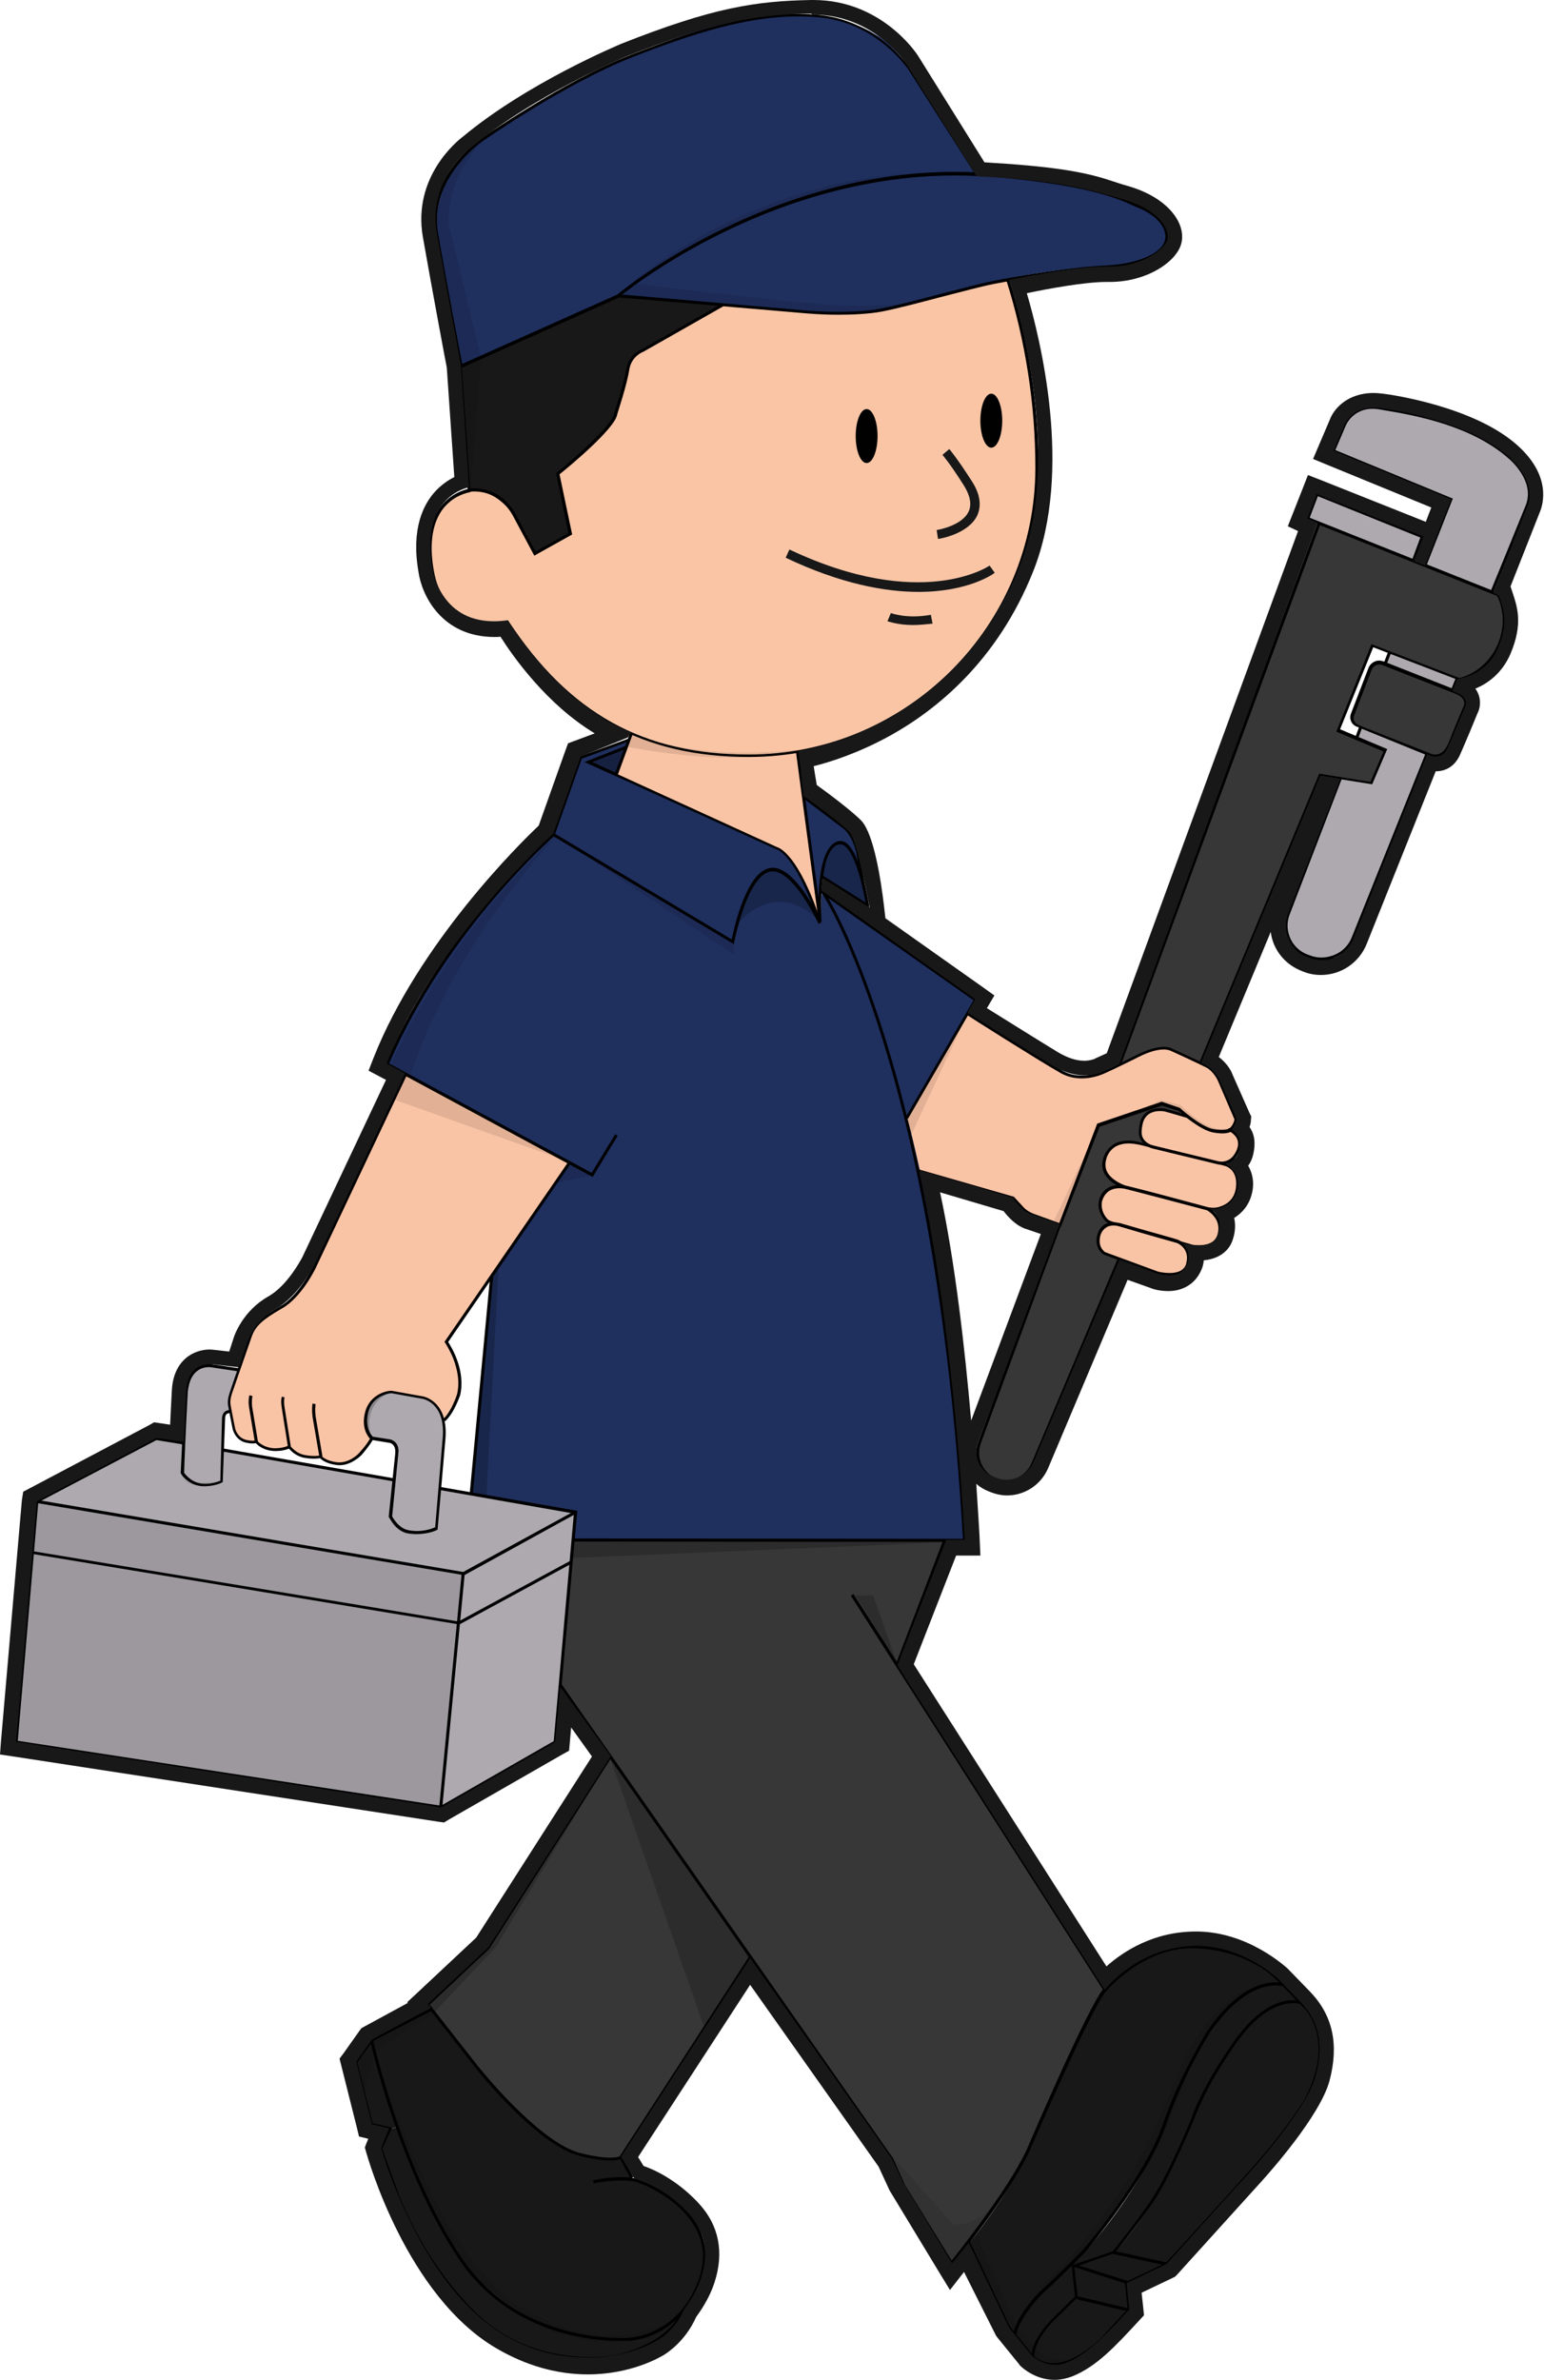 <?xml version="1.0" encoding="utf-8"?>
<!-- Generator: Adobe Illustrator 21.1.0, SVG Export Plug-In . SVG Version: 6.00 Build 0)  -->
<svg version="1.1" id="Bonteco" xmlns="http://www.w3.org/2000/svg" xmlns:xlink="http://www.w3.org/1999/xlink" x="0px" y="0px"
	 viewBox="0 0 452 696.4" style="enable-background:new 0 0 452 696.4;" xml:space="preserve">
<style type="text/css">
	.st0{fill:#F9C5A5;}
	.st1{fill:#F9C3A5;}
	.st2{fill:#ADA9AF;}
	.st3{fill:#1F2F5E;}
	.st4{opacity:0.2;}
	.st5{fill:#010101;}
	.st6{opacity:0.1;}
	.st7{fill:#373737;}
	.st8{fill:#181818;}
	.st9{fill:none;}
	.st10{fill:#ECC09E;}
	.st11{fill:#231F20;}
	.st12{opacity:0.3;}
	.st13{fill:none;stroke:#3464AF;stroke-miterlimit:10;}
	.st14{fill:none;stroke:#000000;stroke-width:2;stroke-miterlimit:10;}
</style>
<g>
	<g>
		<g>
			<g>
				<path class="st0" d="M135,107.1l2.5,36.3c0,0-13.9,1.9-11,22.2c3,20.3,20.6,16.9,22.2,16.2c15.1,22.8,35.4,39.2,70.7,39.2
					c46.6,0,84.4-37.8,84.4-84.4c0-19.2-3-37.7-8.5-55L200.5,78L135,107.1z"/>
			</g>
		</g>
	</g>
	<g>
		<g>
			<g>
				<path class="st1" d="M240.1,269.1l-59.7-42.4l4.4-12.1c12.3,5.1,28.3,7.8,48.5,4.8"/>
			</g>
		</g>
	</g>
	<g>
		<g>
			<g>
				<g>
					<g>
						<path class="st2" d="M417.2,165.5l-19,47.2L397,216l8.6,3.6l-4.1,9.6l-9.1-1.4l-15.1,39c0,0-0.1,0.2-0.2,0.7
							c0,0.1-0.1,0.3-0.1,0.4c0,0.2-0.1,0.4-0.1,0.6c0,0.2-0.1,0.4-0.1,0.7c-0.4,3.1,0,8.5,7,11.3c0,0,0,0,0,0
							c8.9,2.5,12.3-5.9,12.3-5.9l0.8-1.9l39.9-99.4L417.2,165.5z"/>
					</g>
				</g>
			</g>
		</g>
	</g>
	<g>
		<g>
			<g>
				<g>
					<g>
						<path class="st3" d="M247.4,242.3c4.7,3.6,6.6,22.7,6.6,22.7l-13.9-8.7C240.1,256.3,241,237.4,247.4,242.3z"/>
					</g>
				</g>
			</g>
		</g>
	</g>
	<g class="st4">
		<g>
			<g>
				<g>
					<g>
						<path class="st5" d="M240.8,256.8c0,0,2-13.1,6.6-9.7c4.2,3.1,6.6,17.9,6.6,17.9L240.8,256.8z"/>
					</g>
				</g>
			</g>
		</g>
	</g>
	<g class="st6">
		<g>
			<g>
				<g>
					<g>
						<path class="st5" d="M240.1,269.8c0,0-7.8-20.2-15.1-17.7c-5,1.7-8,12.8-9.2,17.7C226.1,262.3,240.1,269.8,240.1,269.8z"/>
					</g>
				</g>
			</g>
		</g>
	</g>
	<g class="st6">
		<g>
			<g>
				<g>
					<g>
						<polygon class="st5" points="162,244.2 214.6,275.6 215,274.2 215,277.9 						"/>
					</g>
				</g>
			</g>
		</g>
	</g>
	<g>
		<g>
			<g>
				<g>
					<g>
						<path class="st2" d="M401,119.1c-1.9,0-5.4,0.6-7.1,4.6c0,0,0,0,0,0l-3.4,8.1l34.4,14.2l-7.6,19.4l19.5,7.8l10.6-26
							c0,0,0,0,0,0l0.3-0.8c0,0,0-0.1,0-0.1c0.7-2.7,1-10.4-16.2-19.4c0,0-0.1,0-0.1-0.1c-0.5-0.2-1.1-0.5-1.6-0.7
							c-1-0.4-2.4-1-4.1-1.6c-1.1-0.4-2.3-0.8-3.7-1.3c-0.9-0.3-1.9-0.6-3-0.9c-6.7-1.9-12.4-2.7-15.4-3c-0.4,0-0.7-0.1-1.1-0.1
							c0,0,0,0-0.1,0c-0.7-0.1-1.1-0.1-1.1-0.1C401.1,119.1,401.1,119.1,401,119.1z"/>
					</g>
				</g>
			</g>
		</g>
	</g>
	<g>
		<g>
			<g>
				<g>
					<g>
						<polygon class="st2" points="385.6,144.7 382.8,151.7 386.1,153.1 413.7,164.1 416.3,157 						"/>
					</g>
				</g>
			</g>
		</g>
	</g>
	<g>
		<g>
			<g>
				<g>
					<g>
						<path class="st7" d="M286.6,423.1l99.6-270l27.6,11l0.9,0.4l2.6,1.1l19.5,7.8l1.9,0.7c0,0,0,0,0,0.1c0.3,0.7,2.7,6.5,0.6,13.7
							c0,0,0,0,0,0l0,0c-0.1,0.2-0.2,0.5-0.3,0.7c-2.2,4.9-6.4,7.6-9.1,9c-0.1,0.1-0.2,0.1-0.3,0.2c-0.1,0-0.2,0.1-0.3,0.1
							c0,0-0.1,0-0.1,0.1c-0.1,0-0.2,0.1-0.3,0.1c-0.2,0.1-0.3,0.2-0.5,0.2c-0.1,0-0.1,0.1-0.2,0.1c-0.1,0-0.1,0.1-0.2,0.1
							c-0.1,0-0.2,0.1-0.3,0.1c-0.2,0.1-0.4,0.1-0.4,0.1l-25.5-9.8l-1.3,3.3l-8.6,21.5l5.2,2.2l8.6,3.6l-4.1,9.6l-9.1-1.4l-5.9-0.9
							l-83.4,200.7c-1.9,4.5-6.8,6.9-11.5,5.5h0C287.3,431.8,285,427.2,286.6,423.1z"/>
					</g>
				</g>
			</g>
		</g>
	</g>
	<g>
		<g>
			<g>
				<g>
					<g>
						<path class="st8" d="M384.8,591.4c1.5,3.4,2.8,8.9,0.5,16.4c0,0.1-0.1,0.2-0.1,0.3c-0.2,0.5-0.3,1-0.5,1.5c0,0,0,0,0,0.1
							c-0.1,0.3-0.2,0.6-0.4,0.9c-0.3,0.7-0.6,1.5-1,2.2c-0.2,0.4-0.4,0.8-0.6,1.2c-0.2,0.3-0.4,0.7-0.6,1.1
							c-0.8,1.4-1.7,2.9-2.7,4.4c-0.2,0.3-0.4,0.6-0.6,0.9c-0.8,1.1-1.7,2.3-2.6,3.5c-11.9,15-32.9,37.1-34.4,38.7
							c0,0-0.1,0.1-0.1,0.1s0,0,0,0l-15.7-3.4c0,0,13.4-13.8,21.8-35.6c8.5-21.7,20.9-39.4,33-37.7c0,0,0.1,0.1,0.2,0.2l0,0l1.1,1.2
							c0,0,0,0,0,0c0.5,0.6,1.1,1.4,1.7,2.4C384.2,590.3,384.5,590.8,384.8,591.4z"/>
					</g>
				</g>
			</g>
		</g>
	</g>
	<g>
		<g>
			<g>
				<g>
					<g>
						<path class="st8" d="M377.1,582.1l3.7,3.9c-12.1-1.7-24.6,15.9-33,37.7c-8.5,21.7-21.8,35.6-21.8,35.6l-11.8,4.1l-1-0.4
							c2.2-2.1,3.9-3.6,3.9-3.6s17.1-17.7,24.9-40c7.8-22.2,21.1-41.9,34.3-38.3L377.1,582.1z"/>
					</g>
				</g>
			</g>
		</g>
	</g>
	<g>
		<g>
			<g>
				<g>
					<g>
						<path class="st8" d="M375.8,580.8l0.3,0.3c-13.1-3.6-26.5,16.1-34.3,38.3c-7.8,22.2-24.9,40-24.9,40s-1.6,1.5-3.9,3.6
							c-4.3,4.1-10.9,10.6-13.1,13.8c-3.3,5-2.9,6.6-2.9,6.6l-1.7-2.1l-11.8-24.6c4.3-5.3,10.4-13.6,15-22.3
							c7.6-14.6,19.1-45.3,24.9-51.8c0,0,0,0,0,0c7.7-8.7,19.6-16.5,37.9-11c4.5,1.8,9.3,4.7,14.3,9.2c0,0,0,0,0.1,0.1L375.8,580.8z
							"/>
					</g>
				</g>
			</g>
		</g>
	</g>
	<g>
		<g>
			<g>
				<path class="st1" d="M321.5,329.2l-10.8,29.4l-0.4-0.1l-8.8-3.1c-0.7-0.3-1.4-0.8-2-1.4l-3-3.3l-27.3-8
					c-1.2-5.4-2.5-10.5-3.7-15.4l17.8-30.7l24.7,15.3c0,0,0.1,0.1,0.2,0.1l3.4,2.1c0,0,3.9,2.5,10.4,0c1.1-0.4,2.3-0.9,3.5-1.4
					c4.1-1.8,8.2-4,8.2-4s6-2.5,8.5-1.7c2.5,0.7,12.2,5.7,12.2,5.7s1.3,0.9,2.7,3.8c0,0,0,0,0,0c0,0,0,0,0,0.1
					c0.1,0.3,0.2,0.6,0.4,0.9c0.1,0.2,0.2,0.4,0.2,0.6c1.6,3.7,4.1,9.8,4.1,9.8s-1.9,11-16.7-3c-0.9-0.4-1.3-0.4-3.3-1.1l-1.7-0.5"
					/>
			</g>
		</g>
	</g>
	<g>
		<g>
			<g>
				<g>
					<g>
						<path class="st7" d="M404.5,193.9c-1.4-0.3-2.9,0.5-3.4,1.8l-5.1,13.3c-0.5,1.3,0.1,2.7,1.4,3.2l0.9,0.4l0,0l19.5,7.9
							c0,0,0,0,0,0l1.2,0.5c1.4,0.4,3.8,0.3,5.4-3.5c0.6-1.4,1.1-2.8,1.7-4.1c1.1-2.7,2-4.9,2.4-5.9c0-0.1,0-0.1,0.1-0.2
							c0.1-0.3,0.2-0.4,0.2-0.5c0,0,0,0,0,0s1.5-2.9-2.4-4.4l-5.4-2.1l-15.4-6.1L404.5,193.9L404.5,193.9z"/>
					</g>
				</g>
			</g>
		</g>
	</g>
	<g>
		<g>
			<g>
				<g>
					<g>
						<path class="st3" d="M211.6,89.2l-30.7-2.6c0,0,43.5-38,106.4-35.6c0.1,0,0.2,0,0.4,0c4.5,0.4,16.7,1.5,28.5,3.9
							c0,0,0.1,0,0.1,0c5.5,1.3,11,2.9,16.7,4.9c0,0,0.4,0.1,1,0.4c0.2,0.1,0.5,0.2,0.7,0.3c2.4,1.2,6.6,3.9,7.1,9.1
							c0,0.1,0,0.2,0,0.3c-1.2,3.3-5.4,5.6-5.8,5.7c0,0,0,0,0,0c0,0,0,0,0,0c-4.5,1.7-10.3,2.2-11.4,2.3c-0.1,0-0.2,0-0.3,0
							c-0.2,0-0.6,0-1.1,0c-0.1,0-0.2,0-0.4,0c-1.2,0-2.6,0.1-4.1,0.3c-5.3,0.4-13.9,1.4-24.1,3.4c-0.1,0-0.2,0-0.2,0
							c-0.1,0-0.3,0.1-0.4,0.1c-5.7,1.2-11.8,2.6-18.1,4.6c-25.5,7.8-40.5,4.6-40.5,4.6L211.6,89.2z"/>
					</g>
				</g>
			</g>
		</g>
	</g>
	<g>
		<g>
			<g>
				<g>
					<g>
						<polygon class="st8" points="341.6,662.6 329.9,668.2 314.1,663.3 325.9,659.2 						"/>
					</g>
				</g>
			</g>
		</g>
	</g>
	<g>
		<g>
			<g>
				<g>
					<g>
						<path class="st8" d="M330.7,675.9L330.7,675.9l-8.1,8.8c-7.5,7.1-12.9,7.9-16.3,7.1c-0.2-0.1-0.4-0.1-0.6-0.2c0,0,0,0-0.1,0
							c-1-0.3-1.9-0.9-2.8-1.6c-0.4-0.6-1.1-2.7,2.9-7.8c5-6.3,9.5-10,9.5-10L330.7,675.9z"/>
					</g>
				</g>
			</g>
		</g>
	</g>
	<g>
		<g>
			<g>
				<g>
					<g>
						<polygon class="st8" points="329.9,668.2 330.7,675.9 315.1,672.2 314.1,663.3 						"/>
					</g>
				</g>
			</g>
		</g>
	</g>
	<g>
		<g>
			<g>
				<g>
					<g>
						<path class="st7" d="M262.7,487.4l60.7,95.1l0,0c-5.8,6.5-17.2,37.2-24.9,51.8c-4.5,8.7-10.7,17-15,22.3l-4.8,5.7l-0.1,0.2
							l0-0.1l-13.9-22.6l-0.1-0.2c-0.1-0.3-0.2-0.5-0.2-0.7c-0.5-2-1.9-4.7-3.3-7l0,0l0,0c-1.5-2.6-3-4.6-3-4.6L219.9,573l-0.3-0.4
							l-41-58.2L164,493.6l3.4-37l0.4-5.8l0.6,0H277"/>
					</g>
				</g>
			</g>
		</g>
	</g>
	<g class="st6">
		<g>
			<g>
				<g>
					<g>
						<path class="st5" d="M184.9,214.6c0,0,17.3,8.2,48.5,4.8c0,0-14.4,5.7-50-0.9C184.7,215.4,184.9,214.6,184.9,214.6z"/>
					</g>
				</g>
			</g>
		</g>
	</g>
	<g>
		<g>
			<g>
				<g>
					<g>
						<path class="st8" d="M314.1,663.3l1,9c0,0-4.5,3.7-9.5,10c-4,5.1-3.3,7.2-2.9,7.8c-0.3-0.2-0.6-0.5-0.9-0.8c0,0,0,0,0,0
							l-4.8-5.9c0,0-0.4-1.6,2.9-6.6c2.2-3.3,8.8-9.8,13.1-13.8L314.1,663.3z"/>
					</g>
				</g>
			</g>
		</g>
	</g>
	<g>
		<g>
			<g>
				<g>
					<g>
						<ellipse class="st5" cx="290.2" cy="123.1" rx="3.2" ry="7.9"/>
					</g>
				</g>
			</g>
		</g>
	</g>
	<g>
		<g>
			<g>
				<g>
					<g>
						<path class="st3" d="M285.9,50.9c0,0,0.5,0,1.4,0.1c-62.9-2.4-106.4,35.6-106.4,35.6L135,107.1l-7-38.2l0-0.2
							c0,0-0.1-0.2-0.1-0.7c-0.4-2.9-1.1-14.6,11.3-25.5c0.2-0.1,0.3-0.3,0.5-0.4c1.6-1.3,3.4-2.6,5.3-4h0
							c20.9-13.7,49.4-28.3,74.3-32.9c0,0,0,0,0.1,0c0.6-0.1,1.3-0.2,1.9-0.3c0.5-0.1,1-0.1,1.4-0.2c16.1-2.2,26.8,1.8,31.7,4.3
							c0.1,0,0.2,0.1,0.2,0.1c1,0.6,2,1.2,2.9,1.7c0.6,0.4,1.2,0.9,1.8,1.3c2,1.7,5.5,5.2,10,12.2c0.2,0.4,0.5,0.7,0.7,1.1
							C277.6,37.7,285.9,50.9,285.9,50.9z"/>
					</g>
				</g>
			</g>
		</g>
	</g>
	<g>
		<g>
			<g>
				<g>
					<g>
						<path class="st3" d="M285.5,292.5l-2,3.4l-0.3,0.5l-17.8,30.7c-11.6-44.5-24.7-66-25-66.6L285.5,292.5z"/>
					</g>
				</g>
			</g>
		</g>
	</g>
	<g>
		<g>
			<g>
				<g>
					<g>
						<ellipse class="st5" cx="253.7" cy="127.6" rx="3.2" ry="7.9"/>
					</g>
				</g>
			</g>
		</g>
	</g>
	<g>
		<g>
			<g>
				<g>
					<g>
						<path class="st3" d="M240.1,270c-0.1-1.4,0-5.7,0.3-9.3c0,0,1.8-22.3,7-18.4l-12.2-9.2L240.1,270z"/>
					</g>
				</g>
			</g>
		</g>
	</g>
	<g>
		<g>
			<g>
				<g>
					<g>
						<path class="st7" d="M178.6,514.4l41,58.2l-37.8,58.6c0,0-11.6,5-29.5-12.9c-14.6-14.6-23.3-26.5-26.1-30.5
							c-0.6-0.9-0.9-1.4-0.9-1.4l17.7-16.6L178.6,514.4z"/>
					</g>
				</g>
			</g>
		</g>
	</g>
	<g>
		<g>
			<g>
				<g>
					<g>
						<path class="st3" d="M166.4,339.9L119,314.5l-5.7-3.1c2.3-5.1,4.7-10,7.1-14.5c0.1-0.1,0.1-0.2,0.2-0.3
							c17.8-32.3,41.5-52.4,41.5-52.4l39.1,16.4c0,0,24.9-26.4,39.1,9.2c0,0,0-0.3,0-0.8c0-1.5,0-4.8,0.3-8.5l0,0
							c0.3,0.6,13.5,22.1,25,66.6c1.3,4.9,2.5,10,3.7,15.4c1.2,5.2,2.3,10.6,3.4,16.3c0,0,0,0.1,0,0.1c2,12.7,4.8,31.3,7,49
							c0,0,0,0.1,0,0.1c1.3,13.3,2.3,27.5,2.9,42.7H277H168.5l-0.6,0l0.6-8.2l-30.7-5.4l0.3-1.7l5.7-62.2L166.4,339.9z"/>
					</g>
				</g>
			</g>
		</g>
	</g>
	<g>
		<g>
			<g>
				<g>
					<g>
						<path class="st8" d="M211.6,89.2l-25.4,14.5c-1.1,0.6-1.9,1.7-2.2,3c-0.8,4-2.9,13.1-4.7,16.3c-2.9,4.8-16.1,15.8-16.1,15.8
							l3.7,17.6l-10.3,5.8c0,0-6.8-19.9-19.1-18.6l-2.5-36.3l45.9-20.6L211.6,89.2z"/>
					</g>
				</g>
			</g>
		</g>
	</g>
	<g>
		<g>
			<g>
				<g>
					<g>
						<path class="st8" d="M185.1,637.5l0.1,0.1c0,0,0.6,0.1,1.7,0.5c0,0,0,0,0.1,0c0.2,0.1,0.3,0.1,0.3,0.1s23.1,6.3,18.4,26.7
							c-0.1,0.4-0.2,0.9-0.3,1.3c-1,3-2.7,6.3-5.2,10c0,0,0,0,0,0c-7.7,8.8-19.4,8.4-19.4,8.4s-29.7,1-47.4-25.9
							c-7.8-11.8-13.4-25.1-17.4-36.3c-5-14.5-7.2-25.5-7.2-25.5l17.3-9.1c2.8,3.9,11.5,15.9,26.1,30.5
							c17.9,17.9,29.5,12.9,29.5,12.9L185.1,637.5z"/>
					</g>
				</g>
			</g>
		</g>
	</g>
	<g>
		<g>
			<g>
				<g>
					<g>
						<path class="st8" d="M200.2,676.2c0,0,0,0.1,0,0.1c0,0.1,0,0.1-0.1,0.2c0,0.1-0.1,0.2-0.1,0.3c-1.2,3-7.8,16.1-35.8,12.7
							c0,0-0.1,0-0.1,0c-2.9-0.5-5.9-1.2-8.7-2.2c-14.4-5.4-24.8-18.6-31.1-29.2c-3-5.2-5.5-10.3-7.4-14.8c0,0,0-0.1,0-0.1l0-0.1
							l-5.2-14.4l0,0v0l2.3-5l0.4-0.8l1.7-0.4c3.9,11.3,9.6,24.6,17.4,36.3c17.8,26.9,47.4,25.9,47.4,25.9S192.5,685,200.2,676.2z"
							/>
					</g>
				</g>
			</g>
		</g>
	</g>
	<g>
		<g>
			<g>
				<g>
					<g>
						<polygon class="st2" points="134.3,474.9 167.4,456.5 167.8,450.7 168.5,442.5 135.7,460.5 						"/>
					</g>
				</g>
			</g>
		</g>
	</g>
	<g>
		<g>
			<g>
				<g>
					<g>
						<polyline class="st2" points="129.2,528.9 134.3,474.9 167.4,456.5 162.5,509.7 						"/>
					</g>
				</g>
			</g>
		</g>
	</g>
	<g>
		<g>
			<g>
				<path class="st1" d="M84.8,423.3c-6.1,2.5-9.7-1.4-9.7-1.4c-3.9,0.7-6.3-2.7-6.3-2.7l-1.2-6.1l-0.4-2.1
					c-0.2-1.2-0.2-2.4,0.2-3.5c0.5-1.6,1.4-4.1,2.4-6.8c0,0,0.1-0.3,0.3-0.8c0-0.1,0.1-0.3,0.2-0.5c0.1-0.3,0.2-0.5,0.3-0.8
					c0.1-0.2,0.1-0.4,0.2-0.6c0.6-1.6,1.2-3.5,1.8-5c0-0.1,0-0.1,0.1-0.2c0.1-0.3,0.2-0.6,0.3-0.9c0,0,0,0,0-0.1
					c0.1-0.3,0.2-0.6,0.3-0.9c0,0,0-0.1,0-0.1c0.1-0.3,0.2-0.6,0.4-0.9c0-0.1,0-0.1,0.1-0.2c0.6-1.3,1.4-2.7,3-4c0,0,0,0,0,0
					c1.2-0.8,2.6-1.6,3.9-2.3c0,0,0,0,0,0c0.5-0.2,1.1-0.5,1.6-0.8c0,0,0,0,0,0c0.4-0.2,0.8-0.4,1.1-0.6c1.7-0.9,3.9-3.6,5.4-5.5
					c1-1.2,1.6-2.2,1.6-2.2l0.2-0.5c0,0,0,0,0,0l5.7-11.9l22.6-47.2l47.5,25.4l-22.6,33.2l-13.2,19.4l3.3,8c0,0,3.2,6.8-4,15
					c-1.2-6.1-7.1-6.7-7.1-6.7l-8.1-1.4c0,0-5.6,0-7.4,5.9c-1.4,4.8,1.6,7.6,1.6,7.6s-4.2,8.5-11.2,7.2c-0.2,0-0.3-0.1-0.5-0.1
					c-3-0.8-3.4-1.6-3.4-1.6C86.8,427,84.8,423.3,84.8,423.3z"/>
			</g>
		</g>
	</g>
	<g>
		<g>
			<g>
				<g>
					<g>
						<path class="st2" d="M130,415.5c0.2,1,0.3,2.1,0.2,3.4c-0.3,4.4-0.9,10.9-1.4,16.6c-0.6,6.4-1,11.8-1,11.8s-2,2.1-8.2,1
							c-4.6-0.8-5.3-3.8-5.3-3.8s0.5-6,1.1-11.3c0.3-2.9,0.6-5.7,0.8-7.2c0.6-4.1-2-4.3-2-4.3l-5.2-0.8c0,0-3-2.8-1.6-7.6
							c1.8-5.9,7.4-5.9,7.4-5.9l8.1,1.4C122.9,408.8,128.8,409.4,130,415.5z"/>
					</g>
				</g>
			</g>
		</g>
	</g>
	<g>
		<g>
			<g>
				<g>
					<g>
						<path class="st2" d="M135.7,460.5l32.8-18l-30.7-5.4l-9-1.6h0c-0.6,6.4-1,11.8-1,11.8s-2,2.1-8.2,1c-4.6-0.8-5.3-3.8-5.3-3.8
							s0.5-6,1.1-11.3h0L97.5,430l-32.3-5.7h0l-0.3,9.1c0,0-1.2,1.8-6.3,0.9c-5.1-0.9-5.1-3.4-5.1-3.4s0.2-3.8,0.4-8.7l-8-1.4
							l-35,18.5L135.7,460.5z"/>
					</g>
				</g>
			</g>
		</g>
	</g>
	<g>
		<g>
			<g>
				<g>
					<g>
						<polygon class="st2" points="135.7,460.5 134.3,474.9 9.6,454.3 10.8,439.4 						"/>
					</g>
				</g>
			</g>
		</g>
	</g>
	<g>
		<g>
			<g>
				<g>
					<g>
						<polygon class="st2" points="134.3,474.9 129.2,528.9 4.7,509.7 9.6,454.3 						"/>
					</g>
				</g>
			</g>
		</g>
	</g>
	<g>
		<g>
			<g>
				<g>
					<g>
						<path class="st8" d="M116,622.5l-1.7,0.4l-5.5-1.2l-4.6-18.3l4.6-6.5C108.8,596.9,110.9,608,116,622.5z"/>
					</g>
				</g>
			</g>
		</g>
	</g>
	<g>
		<g>
			<g>
				<g>
					<g>
						<path class="st2" d="M53.7,422.3c0-0.1,0-0.2,0-0.3l0-0.5l0.8-15.4c0-0.2,0-0.4,0-0.6c0.1-0.7,0.2-1.3,0.3-1.8
							c0.1-0.4,0.2-0.7,0.4-1.1c0.2-0.5,0.5-0.9,0.7-1.2c1.4-1.8,3.5-2,4.9-2c0,0,0.1,0,0.1,0c0.3,0,0.5,0.1,0.5,0.1l0.8,0.1
							l7.4,1.1c-0.9,2.7-1.8,5.2-2.4,6.8c-0.4,1.1-0.5,2.3-0.2,3.5l0.4,2.1c-1-0.2-2,0.5-2,1.6l-0.3,9.6l-0.3,9.1
							c0,0-1.2,1.8-6.3,0.9c-5.1-0.9-5.1-3.4-5.1-3.4S53.5,427.2,53.7,422.3z"/>
					</g>
				</g>
			</g>
		</g>
	</g>
	<g>
		<g>
			<g>
				<g>
					<g>
						<path class="st3" d="M240.1,269.8c-18.4-37.9-25.5,5.8-25.5,5.8L162,244.2l8-22.5l14.2-5.2l0.7-1.9l-4.4,12.1l48.2,22
							C234.2,252.6,240.1,269.8,240.1,269.8z"/>
					</g>
				</g>
			</g>
		</g>
	</g>
	<g>
		<g>
			<g>
				<g>
					<g>
						<path class="st1" d="M341,324.8c0,0-5.4-1.1-6.7,3.6c-0.3,1.2-0.5,2.2-0.4,3.1c0.1,2.1,1.7,3.7,3.8,4.2l19,4.6
							c1.7,0.4,3.6-0.2,4.7-1.5c1.5-1.8,3-5.2-0.4-7.6C359.2,329.9,341,324.8,341,324.8z"/>
					</g>
				</g>
			</g>
		</g>
	</g>
	<g class="st4">
		<g>
			<g>
				<g>
					<g>
						<polygon class="st5" points="146,370 143.8,373.2 137.8,437.1 142.4,437.9 						"/>
					</g>
				</g>
			</g>
		</g>
	</g>
	<g class="st6">
		<g>
			<g>
				<g>
					<g>
						<path class="st5" d="M120.2,314.5c12.7-38.7,43-70.3,43-70.3s-29.5,24.9-48.8,67.3"/>
					</g>
				</g>
			</g>
		</g>
	</g>
	<g class="st6">
		<g>
			<g>
				<g>
					<g>
						<polygon class="st5" points="115.5,321.8 166.4,339.9 119,314.5 						"/>
					</g>
				</g>
			</g>
		</g>
	</g>
	<g class="st6">
		<g>
			<g>
				<g>
					<g>
						<path class="st5" d="M140.8,104.5l-9.4-38.6c0,0-2-14.5,12.8-27.3c0,0-14,8.7-16.2,22.4c0,0-0.9,3.3,0.3,9.7
							c1.2,6.3,6.7,36.5,6.7,36.5L140.8,104.5z"/>
					</g>
				</g>
			</g>
		</g>
	</g>
	<g class="st6">
		<g>
			<g>
				<g>
					<g>
						<path class="st5" d="M185.7,83c0,0,51.1,6.5,63.4,6.5c10.4-0.1,9.2,0.1,19.8-1c0,0-16.9,5-34.8,2.6l-53-4.5L185.7,83z"/>
					</g>
				</g>
			</g>
		</g>
	</g>
	<g class="st4">
		<g>
			<g>
				<g>
					<g>
						<polygon class="st5" points="276.7,451.3 167.4,455.9 167.8,450.7 						"/>
					</g>
				</g>
			</g>
		</g>
	</g>
	<g class="st4">
		<g>
			<g>
				<g>
					<g>
						<polygon class="st5" points="262.7,486.9 250.5,466.9 255.6,466.9 						"/>
					</g>
				</g>
			</g>
		</g>
	</g>
	<g class="st4">
		<g>
			<g>
				<g>
					<g>
						<polygon class="st5" points="178.6,514.4 145.3,569.6 127,589 125.2,586.5 142.8,569.9 178.6,514.4 						"/>
					</g>
				</g>
			</g>
		</g>
	</g>
	<g class="st4">
		<g>
			<g>
				<g>
					<g>
						<polygon class="st5" points="178.6,514.4 206.2,593.4 219.6,572.6 						"/>
					</g>
				</g>
			</g>
		</g>
	</g>
	<g class="st6">
		<g>
			<g>
				<g>
					<g>
						<polygon class="st5" points="166.4,339.9 173.3,343.8 162,346.4 						"/>
					</g>
				</g>
			</g>
		</g>
	</g>
	<g class="st6">
		<g>
			<g>
				<g>
					<g>
						<path class="st5" d="M69.4,401.7l-1.4,4.8c0,0-1.1,2.3-0.5,4.2c0.5,1.7,1.6,8.2,1.6,8.2s1.1,1.8,2.7,2.7c0,0-2.4-1.3-3-2.4
							l-1.7-8.3c0,0-0.3-1.7,0.3-3.3C67.9,405.9,69.4,401.7,69.4,401.7z"/>
					</g>
				</g>
			</g>
		</g>
	</g>
	<g class="st6">
		<g>
			<g>
				<g>
					<g>
						<g>
							<path class="st5" d="M75.1,421.9c-0.4-1.9-0.8-3.7-1.2-5.6c-0.2-0.9-0.3-1.9-0.5-2.8c-0.1-0.9-0.3-1.9-0.4-2.8l0,0l0,0
								c0-0.7,0.1-1.4,0.2-2c0.1-0.7,0.2-1.3,0.5-2c-0.2,0.6-0.2,1.3-0.3,2c0,0.7,0,1.3,0,2l0,0c0.2,0.9,0.3,1.9,0.5,2.8
								c0.2,0.9,0.3,1.9,0.5,2.8C74.6,418.1,74.9,420,75.1,421.9z"/>
						</g>
					</g>
				</g>
			</g>
		</g>
	</g>
	<g class="st6">
		<g>
			<g>
				<g>
					<g>
						<g>
							<path class="st5" d="M84.6,423.3c-0.4-1.9-0.8-3.7-1.2-5.6c-0.2-0.9-0.3-1.9-0.5-2.8c-0.1-0.9-0.3-1.9-0.4-2.8l0,0l0,0
								c0-0.7,0.1-1.4,0.2-2c0.1-0.7,0.2-1.3,0.5-2c-0.2,0.6-0.2,1.3-0.3,2c0,0.7,0,1.3,0,2l0,0c0.2,0.9,0.3,1.9,0.5,2.8
								c0.2,0.9,0.3,1.9,0.5,2.8C84.2,419.5,84.4,421.4,84.6,423.3z"/>
						</g>
					</g>
				</g>
			</g>
		</g>
	</g>
	<g class="st6">
		<g>
			<g>
				<g>
					<g>
						<g>
							<path class="st5" d="M93.9,426.5c-0.4-1.9-0.8-3.7-1.2-5.6c-0.2-0.9-0.3-1.9-0.5-2.8c-0.1-0.9-0.3-1.9-0.4-2.8l0,0l0,0
								c0-0.7,0.1-1.4,0.2-2c0.1-0.7,0.2-1.3,0.5-2c-0.2,0.6-0.2,1.3-0.3,2c0,0.7,0,1.3,0,2l0,0c0.2,0.9,0.3,1.9,0.5,2.8
								c0.2,0.9,0.3,1.9,0.5,2.8C93.5,422.7,93.7,424.6,93.9,426.5z"/>
						</g>
					</g>
				</g>
			</g>
		</g>
	</g>
	<g class="st4">
		<g>
			<g>
				<g>
					<g>
						<path class="st5" d="M114.8,407.4c0,0-4.3,1-6,5.4c-1.7,4.4,0.1,8.1,0.1,8.1s-3.3-3.1-1.4-8.1
							C109.5,407.7,114.8,407.4,114.8,407.4z"/>
					</g>
				</g>
			</g>
		</g>
	</g>
	<g class="st6">
		<g>
			<g>
				<g>
					<g>
						<polygon class="st5" points="140.8,104.5 137.8,143.4 137.5,143.4 135,107.1 						"/>
					</g>
				</g>
			</g>
		</g>
	</g>
	<g class="st6">
		<g>
			<g>
				<g>
					<g>
						<polygon class="st5" points="127,589 109.6,600.5 106.6,613.1 104.1,603.4 108.3,597.5 126,587.9 						"/>
					</g>
				</g>
			</g>
		</g>
	</g>
	<g class="st4">
		<g>
			<g>
				<g>
					<g>
						<path class="st5" d="M185.2,637.6c0,0-2.5-0.6-11.4,0.7"/>
					</g>
				</g>
			</g>
		</g>
	</g>
	<g class="st6">
		<g>
			<g>
				<g>
					<g>
						<path class="st5" d="M296.5,637.9c-10.1,15.9-17.6,12.8-17.6,12.8l-20.2-22.5l5.9,11.4l14,22.8l5-6l2.1-2.6
							c0.8,0.6,12,27.4,12,27.4l5.2,5.5c0,0,1.8,5,12.7,3.2c0,0-6.7,4.4-12.8,0l-7.4-8.8l-11.8-24.8"/>
					</g>
				</g>
			</g>
		</g>
	</g>
	<g class="st6">
		<g>
			<g>
				<g>
					<g>
						<polygon class="st5" points="283.3,296.5 266.7,332.2 265.5,327.2 						"/>
					</g>
				</g>
			</g>
		</g>
	</g>
	<g class="st6">
		<g>
			<g>
				<g>
					<g>
						<g>
							<path class="st5" d="M180.9,86.5c0,0,0.3-0.3,0.9-0.9c0.6-0.6,1.5-1.4,2.7-2.4c2.4-2,5.9-4.7,10.3-7.7c2.2-1.5,4.7-3,7.3-4.6
								c2.6-1.5,5.5-3.1,8.4-4.6c3-1.5,6.1-3,9.3-4.3c3.2-1.3,6.6-2.6,9.9-3.8c1.7-0.6,3.4-1.1,5.1-1.6c0.9-0.3,1.7-0.5,2.5-0.8
								c0.9-0.2,1.7-0.5,2.6-0.7c0.8-0.2,1.7-0.4,2.5-0.7c0.8-0.2,1.7-0.4,2.5-0.6c1.7-0.4,3.3-0.7,5-1c1.6-0.3,3.3-0.6,4.8-0.8
								c1.6-0.2,3.1-0.5,4.7-0.6c3-0.4,5.9-0.6,8.6-0.8c2.7-0.1,5.1-0.2,7.3-0.2c2.2,0,4,0,5.6,0.1c3.1,0.2,4.9,0.3,4.9,0.3
								s-1.8,0-4.9,0.1c-1.5,0-3.4,0.2-5.6,0.3c-1.1,0-2.2,0.2-3.4,0.3c-1.2,0.1-2.5,0.2-3.8,0.3c-2.6,0.3-5.5,0.6-8.5,1.1
								c-1.5,0.2-3,0.5-4.6,0.8c-0.8,0.1-1.6,0.3-2.4,0.4c-0.8,0.2-1.6,0.3-2.4,0.5c-1.6,0.3-3.3,0.7-4.9,1.1
								c-1.7,0.4-3.3,0.8-5,1.3c-0.8,0.2-1.7,0.5-2.5,0.7c-0.8,0.3-1.7,0.5-2.5,0.8c-1.7,0.5-3.3,1.1-5,1.6
								c-3.3,1.1-6.6,2.4-9.8,3.7c-3.2,1.3-6.3,2.7-9.3,4.1c-6,2.8-11.4,5.8-15.9,8.6c-4.5,2.8-8.2,5.2-10.7,7.1
								C182.3,85.4,180.9,86.5,180.9,86.5z"/>
						</g>
					</g>
				</g>
			</g>
		</g>
	</g>
	<g class="st6">
		<g>
			<g>
				<g>
					<g>
						<polygon class="st5" points="321.5,329.2 340.4,324.2 344,324.7 344.2,324.2 340.1,322.9 						"/>
					</g>
				</g>
			</g>
		</g>
	</g>
	<g class="st6">
		<g>
			<g>
				<g>
					<g>
						<polygon class="st5" points="320.7,331.3 308.3,357.8 310.7,358.6 						"/>
					</g>
				</g>
			</g>
		</g>
	</g>
	<g class="st6">
		<g>
			<g>
				<g>
					<g>
						<g>
							<path class="st9" d="M333.5,325"/>
						</g>
					</g>
				</g>
			</g>
		</g>
	</g>
	<g class="st6">
		<g>
			<g>
				<g>
					<g>
						<g>
							<path class="st5" d="M108.8,597.3c1.1,3.6,2.2,7.1,3.4,10.6c1.2,3.5,2.5,7,3.8,10.5c1.3,3.5,2.7,6.9,4.2,10.3
								c1.5,3.4,3,6.8,4.6,10.1c1.6,3.3,3.3,6.6,5.2,9.8c1.8,3.2,3.8,6.3,5.8,9.4c2.1,3,4.4,5.9,6.8,8.6c2.4,2.7,5.1,5.2,8,7.4
								l-0.1-0.1l2.9,1.7l2.9,1.6l3,1.5c1,0.4,2,0.9,3.1,1.3c1,0.4,2.1,0.8,3.1,1.1l1.6,0.5l1.6,0.4c1.1,0.3,2.2,0.5,3.2,0.8
								c1.1,0.2,2.2,0.4,3.3,0.5c1.1,0.1,2.2,0.2,3.3,0.2l1.7,0c0.6,0,1.1-0.1,1.7-0.1c1.1-0.1,2.2-0.2,3.3-0.4
								c1.1-0.2,2.2-0.4,3.3-0.7c1.1-0.3,2.1-0.7,3.2-1.1c1-0.4,2.1-0.9,3.1-1.4c2-1.1,3.9-2.3,5.5-3.9c-1.5,1.7-3.3,3.2-5.2,4.5
								c-1,0.6-2,1.2-3,1.7c-1,0.5-2.1,1-3.2,1.3c-2.2,0.8-4.5,1.3-6.8,1.6c-0.6,0.1-1.2,0.1-1.7,0.2l-1.7,0.1c-1.2,0-2.3,0-3.5-0.1
								c-1.2,0-2.3-0.2-3.5-0.4c-1.1-0.2-2.3-0.4-3.4-0.7l-1.7-0.4l-1.7-0.5c-1.1-0.3-2.2-0.7-3.3-1.1c-1.1-0.4-2.2-0.9-3.2-1.3
								l-3.1-1.5l-3.1-1.6l-3-1.7l0,0l-0.1,0c-3.1-2.3-5.9-4.9-8.4-7.7c-2.6-2.8-4.8-5.8-7-9c-2.1-3.1-4.1-6.3-5.9-9.6
								c-1.8-3.3-3.5-6.7-5-10.1c-1.6-3.4-3-6.9-4.3-10.4c-1.4-3.5-2.6-7-3.7-10.6c-1.2-3.6-2.2-7.1-3.2-10.7
								C110.4,604.6,109.5,600.9,108.8,597.3z"/>
						</g>
					</g>
				</g>
			</g>
		</g>
	</g>
	<g class="st6">
		<g>
			<g>
				<g>
					<g>
						<g>
							<path class="st5" d="M375.6,580.6c0,0-0.1,0-0.4,0c-0.3,0-0.6,0-1.1,0.1c-1,0.1-2.4,0.3-4.1,0.9c-0.9,0.3-1.8,0.7-2.8,1.1
								c-0.5,0.2-1,0.5-1.5,0.8c-0.5,0.3-1,0.6-1.5,0.9c-0.5,0.4-1,0.7-1.6,1.1c-0.5,0.4-1,0.9-1.6,1.3c-0.3,0.2-0.5,0.5-0.8,0.7
								c-0.3,0.2-0.5,0.5-0.8,0.8c-0.5,0.5-1,1.1-1.6,1.6c-0.5,0.6-1,1.2-1.5,1.8c-0.5,0.6-1,1.2-1.5,1.9c-0.9,1.4-2,2.7-2.7,4.3
								c-0.9,1.5-1.8,3.1-2.5,4.8c-0.4,0.8-0.8,1.7-1.2,2.6c-0.4,0.9-0.7,1.8-1.1,2.7c-0.7,1.8-1.4,3.7-2.1,5.6
								c-0.7,1.9-1.3,3.8-2.2,5.7c-1.6,3.9-3.4,7.7-5.4,11.4c-1,1.9-2,3.7-3.1,5.5c-0.5,0.9-1.1,1.8-1.6,2.7
								c-0.6,0.9-1.1,1.8-1.7,2.6c-2.2,3.5-4.7,6.8-7.1,9.9c-2.4,3.1-4.9,6-7.4,8.7c-1.2,1.3-2.5,2.6-3.7,3.8
								c-0.6,0.6-1.3,1.2-1.9,1.7c-0.6,0.5-1.2,1.1-1.8,1.6c-4.6,4.2-8.1,8-10.1,11c-0.5,0.7-0.9,1.4-1.3,2
								c-0.3,0.6-0.6,1.2-0.8,1.6c-0.3,0.9-0.5,1.4-0.5,1.4s0.1-0.5,0.3-1.5c0.2-0.5,0.3-1,0.6-1.7c0.3-0.6,0.6-1.4,1.1-2.2
								c0.9-1.6,2.1-3.5,3.7-5.5c1.6-2,3.5-4.2,5.7-6.4c0.6-0.6,1.1-1.1,1.7-1.7c0.6-0.6,1.2-1.1,1.7-1.7c1.1-1.2,2.3-2.5,3.5-3.8
								c2.3-2.7,4.6-5.6,7-8.8c1.2-1.6,2.3-3.2,3.4-4.8c1.1-1.7,2.3-3.3,3.3-5.1c0.5-0.9,1.1-1.7,1.6-2.6c0.5-0.9,1-1.8,1.6-2.7
								c0.5-0.9,1.1-1.8,1.5-2.7l1.5-2.7c2-3.6,3.7-7.4,5.3-11.1c0.8-1.8,1.5-3.8,2.3-5.6c0.8-1.9,1.5-3.7,2.2-5.6
								c0.4-0.9,0.7-1.8,1.2-2.7c0.4-0.9,0.9-1.7,1.3-2.6c0.8-1.7,1.8-3.3,2.8-4.9c0.2-0.4,0.5-0.8,0.7-1.2c0.2-0.4,0.5-0.7,0.8-1.1
								c0.5-0.7,1-1.4,1.6-2.1c0.5-0.7,1.1-1.3,1.6-1.9c0.6-0.6,1.1-1.2,1.7-1.8c0.6-0.5,1.2-1.1,1.7-1.6c0.3-0.3,0.6-0.5,0.8-0.8
								c0.3-0.2,0.6-0.4,0.9-0.7c0.6-0.4,1.2-0.8,1.7-1.3c0.6-0.4,1.2-0.7,1.7-1c0.5-0.3,1.1-0.6,1.7-0.9c0.6-0.2,1.1-0.5,1.6-0.7
								c1.1-0.4,2-0.7,2.9-0.9c1.8-0.5,3.3-0.5,4.2-0.5c0.5,0,0.9,0,1.1,0C375.5,580.6,375.6,580.6,375.6,580.6z"/>
						</g>
					</g>
				</g>
			</g>
		</g>
	</g>
	<g class="st6">
		<g>
			<g>
				<g>
					<g>
						<g>
							<path class="st5" d="M53.4,431c0,0,0.1,0.2,0.3,0.5c0.2,0.3,0.5,0.7,0.9,1c0.2,0.2,0.5,0.4,0.7,0.5c0.3,0.2,0.6,0.3,0.9,0.4
								c0.3,0.1,0.7,0.2,1,0.3c0.4,0.1,0.7,0.1,1.1,0.1c0.4,0,0.8,0,1.2,0c0.4,0,0.8,0,1.1,0c0.7,0,1.4-0.1,2-0.1
								c1.2-0.1,2-0.3,2-0.3s-0.7,0.5-1.9,0.8c-0.6,0.2-1.3,0.3-2.1,0.4c-0.4,0-0.8,0.1-1.2,0.1c-0.4,0-0.8,0-1.2,0
								c-0.4,0-0.9-0.1-1.3-0.1c-0.4-0.1-0.8-0.2-1.2-0.4c-0.7-0.3-1.4-0.8-1.8-1.3c-0.4-0.5-0.6-1-0.7-1.3
								C53.4,431.2,53.4,431,53.4,431z"/>
						</g>
					</g>
				</g>
			</g>
		</g>
	</g>
	<g class="st6">
		<g>
			<g>
				<g>
					<g>
						<g>
							<path class="st5" d="M114.3,444.7c0,0,0.1,0.2,0.4,0.5c0.3,0.3,0.7,0.7,1.2,1.1c0.3,0.2,0.6,0.4,0.9,0.6
								c0.3,0.2,0.7,0.4,1.1,0.6c0.8,0.3,1.6,0.5,2.5,0.6c0.5,0,0.9,0,1.4,0c0.4,0,0.9,0,1.3-0.1c0.9-0.1,1.7-0.2,2.3-0.3
								c0.7-0.1,1.3-0.2,1.7-0.3c0.4-0.1,0.6-0.1,0.6-0.1s-0.8,0.5-2.2,1c-0.7,0.2-1.5,0.5-2.4,0.6c-0.4,0.1-0.9,0.1-1.4,0.2
								c-0.5,0-1,0-1.4,0c-0.5,0-1-0.1-1.5-0.3c-0.5-0.1-0.9-0.3-1.3-0.6c-0.4-0.2-0.8-0.5-1.1-0.7c-0.3-0.3-0.6-0.5-0.9-0.8
								C114.6,445.6,114.3,444.7,114.3,444.7z"/>
						</g>
					</g>
				</g>
			</g>
		</g>
	</g>
	<g class="st6">
		<g>
			<g>
				<g>
					<g>
						<g>
							<path class="st5" d="M330.6,326c1.5-0.7,3.1-1.4,4.6-2c1.5-0.7,3.1-1.3,4.6-2l0.1,0l0.1,0c1.9,0.4,3.7,0.9,5.5,1.4l0.1,0
								l0.1,0.1c1,1,2,1.9,3.1,2.8c1.1,0.9,2.3,1.7,3.5,2.4c1.2,0.7,2.5,1.2,3.8,1.5c0.7,0.1,1.4,0.2,2,0.1c0.4,0,0.7,0,1.1-0.1
								c0.3,0,0.7,0,1-0.2c-0.2,0.3-0.6,0.4-1,0.5c-0.3,0.1-0.7,0.2-1.1,0.3c-0.7,0.1-1.5,0.1-2.2,0c-0.7-0.1-1.5-0.3-2.1-0.5
								c-0.7-0.3-1.4-0.6-2-0.9c-1.3-0.7-2.5-1.5-3.6-2.4c-1.1-0.9-2.2-1.9-3.2-2.9l0.2,0.1c-1.8-0.5-3.6-1.1-5.5-1.7l0.2,0
								c-1.6,0.6-3.1,1.2-4.7,1.7C333.8,324.9,332.2,325.5,330.6,326z"/>
						</g>
					</g>
				</g>
			</g>
		</g>
	</g>
	<g class="st6">
		<g>
			<g>
				<g>
					<g>
						<g>
							<path class="st5" d="M10.8,454.3c10.3,1.6,20.6,3.2,30.9,4.9l30.9,5l30.9,5.1l30.9,5.2l-0.3,0c5.5-3.1,11.1-6,16.6-9
								c5.5-3,11.1-6,16.7-8.9c-5.5,3.1-10.9,6.3-16.4,9.4c-5.5,3.1-11,6.2-16.5,9.3l-0.1,0.1l-0.1,0l-30.9-5.1L72.5,465l-30.9-5.3
								C31.3,458,21,456.1,10.8,454.3z"/>
						</g>
					</g>
				</g>
			</g>
		</g>
	</g>
	<g>
		<g>
			<g>
				<g>
					<g>
						<path class="st1" d="M323.4,338.9c0,0,1.6-6.8,10.8-4.2c3.1,0.9,24,5.9,24.2,6c0,0,4.7,1,3.8,7.1c-0.5,3.7-3,5.2-5,5.8
							c-1.3,0.4-2.7,0.4-4,0.1l-24-6.3C329.3,347.3,321.5,345,323.4,338.9z"/>
					</g>
				</g>
			</g>
		</g>
	</g>
	<g>
		<g>
			<g>
				<g>
					<g>
						<path class="st1" d="M322.2,351.5c0,0,1-5.6,7.8-4c7,1.7,23.3,6.2,23.3,6.2s4.7,2.4,3.5,7.4c-1.2,5-8,3.5-8,3.5l-23.6-6.8
							c-0.6-0.2-1.1-0.5-1.5-0.9C322.9,355.9,321.7,354.1,322.2,351.5z"/>
					</g>
				</g>
			</g>
		</g>
	</g>
	<g>
		<g>
			<g>
				<g>
					<g>
						<path class="st1" d="M321.6,362.1c0,0,0.5-5.5,7.2-3.5c6.9,2.1,15.7,4.5,15.7,4.5s4.5,1.5,3.2,6.5c-1.2,5-8.9,2.9-8.9,2.9
							l-15.6-5.7C323.2,366.7,321,365.4,321.6,362.1z"/>
					</g>
				</g>
			</g>
		</g>
	</g>
	<g>
		<g>
			<g>
				<g>
					<g>
						<g>
							<path class="st10" d="M336.4,335.3c0,0,1.3,0.2,3.2,0.6c1,0.2,2.1,0.4,3.3,0.7c1.2,0.3,2.5,0.6,3.7,0.9
								c1.3,0.3,2.5,0.6,3.7,0.9c1.2,0.3,2.3,0.6,3.2,0.9c1.9,0.5,3.1,0.9,3.1,0.9s-1.3-0.2-3.2-0.6c-1-0.2-2.1-0.4-3.3-0.7
								c-1.2-0.3-2.5-0.6-3.7-0.9c-1.3-0.3-2.5-0.6-3.7-0.9c-1.2-0.3-2.3-0.6-3.2-0.9C337.6,335.7,336.4,335.3,336.4,335.3z"/>
						</g>
					</g>
				</g>
			</g>
		</g>
	</g>
	<g class="st6">
		<g>
			<g>
				<g>
					<g>
						<g>
							<path class="st11" d="M329.7,347.3c0,0,1.5,0.3,3.7,0.9c1.1,0.3,2.4,0.6,3.8,0.9c1.4,0.4,2.9,0.7,4.4,1.1
								c1.5,0.4,3,0.8,4.3,1.2c1.4,0.4,2.7,0.8,3.8,1.1c2.2,0.7,3.7,1.1,3.7,1.1s-1.5-0.3-3.7-0.9c-1.1-0.3-2.4-0.6-3.8-0.9
								c-1.4-0.4-2.9-0.7-4.4-1.1c-1.5-0.4-3-0.8-4.3-1.2c-1.4-0.4-2.7-0.8-3.8-1.1C331.1,347.8,329.7,347.3,329.7,347.3z"/>
						</g>
					</g>
				</g>
			</g>
		</g>
	</g>
	<g class="st6">
		<g>
			<g>
				<g>
					<g>
						<g>
							<path class="st11" d="M326.8,358.2c0,0,1.2,0.2,2.9,0.7c0.9,0.2,1.9,0.5,3,0.8c1.1,0.3,2.2,0.6,3.4,0.9
								c1.1,0.3,2.3,0.7,3.4,1c1.1,0.3,2.1,0.6,2.9,0.9c1.7,0.5,2.8,0.9,2.8,0.9s-1.2-0.2-2.9-0.7c-0.9-0.2-1.9-0.5-3-0.8
								c-1.1-0.3-2.2-0.6-3.4-0.9c-1.1-0.3-2.3-0.7-3.4-1c-1.1-0.3-2.1-0.6-2.9-0.9C327.9,358.6,326.8,358.2,326.8,358.2z"/>
						</g>
					</g>
				</g>
			</g>
		</g>
	</g>
	<g class="st12">
		<g>
			<g>
				<g>
					<g>
						<polygon class="st5" points="180.4,226.7 172.3,223 183.5,218.5 						"/>
					</g>
				</g>
			</g>
		</g>
	</g>
	<g class="st4">
		<g>
			<g>
				<g>
					<g>
						<path class="st5" d="M240.1,269.8c0,0-8.3-17.2-14.9-15.3s-9.5,16.1-9.5,16.1S226.7,256.1,240.1,269.8z"/>
					</g>
				</g>
			</g>
		</g>
	</g>
	<g class="st6">
		<g>
			<g>
				<g>
					<g>
						<polygon class="st5" points="214.6,275.6 215,279.4 162,244.2 						"/>
					</g>
				</g>
			</g>
		</g>
	</g>
	<g>
		<g>
			<g>
				<g>
					<g>
						<path class="st13" d="M128.9,532.7"/>
					</g>
				</g>
			</g>
		</g>
	</g>
	<g>
		<g>
			<g>
				<g>
					<g>
						<path class="st13" d="M137.8,432.1"/>
					</g>
				</g>
			</g>
		</g>
	</g>
	<g>
		<g>
			<g>
				<g>
					<g>
						<path class="st13" d="M164.7,525.9"/>
					</g>
				</g>
			</g>
		</g>
	</g>
	<g>
		<g>
			<g>
				<g>
					<g>
						<path class="st13" d="M173.7,425.4"/>
					</g>
				</g>
			</g>
		</g>
	</g>
	<g class="st6">
		<g>
			<g>
				<g>
					<g>
						<polygon points="134.3,474.9 129.2,528.9 4.7,509.7 9.6,454.3 						"/>
					</g>
				</g>
			</g>
		</g>
	</g>
	<g class="st6">
		<g>
			<g>
				<g>
					<g>
						<polygon points="135.7,460.5 134.3,474.9 9.6,454.3 10.8,439.4 						"/>
					</g>
				</g>
			</g>
		</g>
	</g>
	<g>
		<g>
			<g>
				<g>
					<g>
						<path class="st14" d="M240.1,270"/>
					</g>
				</g>
			</g>
		</g>
	</g>
	<g>
		<g>
			<g>
				<g>
					<g>
						<path d="M245.4,92.1c-5.1,0-9.2-0.4-9.3-0.4L180.9,87l0.1-0.9l55.3,4.8c0.1,0,12.8,1.1,21.6-0.6c4.7-0.9,11.4-2.7,17.9-4.4
							c5.9-1.5,11.4-3,15-3.7c7.6-1.5,23.3-4.1,32.9-4.5c9.8-0.5,15.6-3.6,17-6.5c0.6-1.2,0.6-2.5,0.1-3.9c-1-2.6-3.7-4.9-7.8-6.6
							c-0.3-0.1-0.7-0.3-1.2-0.5c-4.3-2-14.3-6.6-46-8.8l0.1-0.9c31.8,2.3,42,6.9,46.3,8.9c0.4,0.2,0.8,0.4,1.1,0.5
							c4.3,1.8,7.2,4.3,8.3,7.1c0.6,1.6,0.5,3.2-0.1,4.6c-1.9,3.8-8.9,6.6-17.8,7c-9.6,0.5-25.2,3-32.8,4.5c-3.6,0.7-9.1,2.2-15,3.7
							c-6.5,1.7-13.2,3.5-17.9,4.4C254.1,91.9,249.4,92.1,245.4,92.1z"/>
					</g>
				</g>
			</g>
		</g>
		<g>
			<g>
				<g>
					<g>
						<path d="M156.4,162.6l-0.2-0.4c0,0-1.5-2.8-6-11.2c-4.6-8.5-12.6-7.1-12.6-7.1l-0.2-0.9c0.1,0,8.7-1.5,13.6,7.6
							c3.6,6.7,5.2,9.8,5.8,10.8l9.6-5.4l-3.6-17.5l0.2-0.2c4.5-3.6,16.3-13.8,16.8-17.3c0-0.2,2.8-8.4,3.5-12.8
							c0.8-4.7,4.6-6,4.8-6.1l23.3-13.3l0.4,0.8l-23.4,13.3c-0.2,0.1-3.6,1.3-4.2,5.4c-0.7,4.4-3.4,12.5-3.5,12.9
							c-0.6,4.3-14.9,16-16.9,17.6l3.7,17.6L156.4,162.6z"/>
					</g>
				</g>
			</g>
		</g>
		<g>
			<g>
				<g>
					<g>
						<path d="M219.3,221.5c-31,0-52.9-12.1-70.8-39.1c-1.7,0.5-7.8,1.6-13.4-1.5c-4.9-2.7-8-7.8-9.1-15.1c-1.1-7.5-0.1-13.3,3-17.5
							c2.9-3.8,6.7-4.9,7.9-5.2l-2.5-35.9c0-0.2-4.7-24.3-7.2-39c-2.7-16.1,13-27.2,13.2-27.3c0.2-0.2,24.3-17.1,44.4-24.9
							c20.8-8.1,38.1-13.2,55.1-11.6c17.2,1.7,26.4,15.5,26.5,15.6l20.1,31.5l-0.8,0c-58.7-2.8-104.2,35.2-104.7,35.6l-0.1,0.1
							l-45.7,20.4l2.5,36.4l-0.4,0.1c0,0-4.5,0.7-7.7,4.9c-2.9,3.9-3.9,9.6-2.8,16.8c1,7,3.9,11.9,8.6,14.5c5.8,3.2,12.2,1.7,13,1.4
							l0.3-0.2l0.2,0.3c17.8,27,39.5,39,70.3,39c46.3,0,83.9-37.7,83.9-83.9c0-18.7-2.9-37.2-8.5-54.9l0.8-0.3
							c5.7,17.8,8.6,36.3,8.6,55.2C304.1,183.4,266.1,221.5,219.3,221.5z M233.6,4.8c-14.8,0-30.3,4.8-48.4,11.9
							c-20,7.8-44,24.7-44.2,24.8c-0.2,0.1-15.4,10.9-12.8,26.5c2.3,13.5,6.4,34.9,7.1,38.5l45.4-20.3c1.7-1.4,46.6-38.2,104.4-35.8
							l-19.2-30.1c-0.1-0.1-9.1-13.6-25.9-15.2C237.9,4.9,235.8,4.8,233.6,4.8z"/>
					</g>
				</g>
			</g>
		</g>
	</g>
	<g>
		<g>
			<g>
				<g>
					<polygon points="180.2,227.1 171.1,223 183.3,218.2 183.6,219 173.4,223 180.6,226.3 					"/>
				</g>
			</g>
		</g>
	</g>
	<g>
		<g>
			<g>
				<g>
					<path d="M214.9,276.3l-53.4-31.9l8.2-23l14.1-5.2l0.6-1.6l0.8,0.3l-4.3,11.7l46.6,21.3c0.7,0.2,6.4,2.3,12.9,22.1l-0.8,0.3
						c-0.1-0.2-7.8-16.9-14.4-15.2c-6.7,1.8-10.2,20.5-10.3,20.7L214.9,276.3z M162.5,244l51.7,30.9c0.7-3.4,4.2-19.1,10.8-20.8
						c4.7-1.3,9.6,5.3,12.6,10.3c-5.7-14.8-10.3-15.9-10.3-15.9l-0.1,0l-47.4-21.6l3.6-9.7l-13.1,4.8L162.5,244z"/>
				</g>
			</g>
		</g>
	</g>
	<g>
		<g>
			<g>
				<g>
					<path d="M253.6,265.1l-3-15.9c-1.3-5.2-3.8-6.8-3.8-6.8l-11.9-9l0.5-0.7l11.8,9c0.1,0,2.7,1.7,4.1,7.4l3,15.9L253.6,265.1z"/>
				</g>
			</g>
		</g>
	</g>
	<g>
		<g>
			<g>
				<g>
					<g>
						<path d="M357.7,340.8c-0.4,0-0.8,0-1.2-0.1l-19-4.6c-2.4-0.6-4-2.4-4.1-4.6c0-1,0.1-2,0.4-3.2c1.4-4.9,7.1-3.9,7.2-3.9
							c0,0,3,0.8,6.6,1.9l-0.2,0.8c-3.6-1.1-6.6-1.9-6.6-1.9c-0.2,0-5-0.9-6.2,3.3c-0.3,1.1-0.4,2.1-0.4,2.9c0,1.8,1.4,3.3,3.4,3.8
							l19,4.6c1.6,0.4,3.3-0.2,4.3-1.4c0.4-0.5,1.8-2.3,1.5-4.2c-0.1-1.1-0.8-2-1.9-2.8c-0.1-0.1-0.3-0.2-1.1-0.5l0.3-0.8
							c0.6,0.2,1,0.4,1.3,0.6c1.3,0.9,2.1,2,2.2,3.4c0.3,2.3-1.2,4.3-1.7,4.9C360.7,340.2,359.2,340.8,357.7,340.8z"/>
					</g>
				</g>
			</g>
		</g>
	</g>
	<g>
		<g>
			<g>
				<g>
					<path d="M239.7,270l-6.7-50.1l0.9-0.1l5.7,42.9c0.2-6.5,1.3-15.3,5.7-16.5c0.8-0.2,1.5-0.1,2.3,0.4c4.4,2.9,6.7,17.6,6.8,18.2
						l0.1,0.9l-13.7-8.6c-0.7,6-0.3,12.5-0.3,12.6L239.7,270z M241,256.3l12.4,7.8c-0.6-3.3-2.8-14.4-6.3-16.7
						c-0.5-0.3-1-0.4-1.6-0.3C242.9,247.8,241.6,251.8,241,256.3z"/>
				</g>
			</g>
		</g>
	</g>
	<g>
		<g>
			<g>
				<g>
					<polygon points="265.8,327.4 265.1,327 285,292.7 239.9,261 240.4,260.3 286.1,292.4 					"/>
				</g>
			</g>
		</g>
	</g>
	<g>
		<g>
			<g>
				<g>
					<path d="M173.5,344.4l-60.8-32.8l0.2-0.4c17.3-40,48.6-67.1,48.9-67.4l0.6,0.7c-0.3,0.3-31.3,27.1-48.5,66.7l59.3,32l6.9-11.3
						l0.7,0.5L173.5,344.4z"/>
				</g>
			</g>
		</g>
	</g>
	<g>
		<g>
			<g>
				<g>
					<path d="M130.3,415.9l-0.6-0.6c2.6-2.4,4.1-7.3,4.1-7.3c1.8-7.5-3.5-15-3.5-15.1l-0.2-0.2l0.2-0.3l36-52.3l0.7,0.5l-35.8,52.1
						c0.9,1.4,5.2,8.3,3.5,15.6C134.6,408.4,133.1,413.3,130.3,415.9z"/>
				</g>
			</g>
		</g>
	</g>
	<g>
		<g>
			<g>
				<g>
					<path d="M282.9,451.2h-0.5l-114.6-0.1v-0.9l114.1,0.1c-8-138-40.9-188.4-41.2-188.8l0.7-0.5c0.3,0.5,33.4,51.1,41.4,189.7
						L282.9,451.2z"/>
				</g>
			</g>
		</g>
	</g>
	<g>
		<g>
			<g>
				<g>
					
						<rect x="108.9" y="404.8" transform="matrix(9.370355e-02 -0.996 0.996 9.370355e-02 -275.87 507.506)" width="63.9" height="0.9"/>
				</g>
			</g>
		</g>
	</g>
	<g>
		<g>
			<g>
				<g>
					<path d="M74.6,421.9l-1.7-10.2c0-0.1-0.3-1.6,0.1-3.4l0.9,0.2c-0.3,1.6-0.1,3.1-0.1,3.1l1.7,10.2L74.6,421.9z"/>
				</g>
			</g>
		</g>
	</g>
	<g>
		<g>
			<g>
				<g>
					<path d="M122,448.9c-0.8,0-1.6-0.1-2.5-0.2c-3.7-0.6-5.5-4.6-5.6-4.7l-0.1-0.1l0-0.1l1.9-18.4c0.3-2.9-1.6-3.2-1.7-3.2
						l-4.9-0.8c-1.1,1.9-3.2,4.3-3.3,4.4c-0.1,0.1-3.3,3.4-7.2,2.9c-3.1-0.4-4.4-1.5-4.9-2c-0.6,0.1-2.1,0.3-4.5-0.1
						c-2.5-0.4-4.1-2.1-4.6-2.7c-1.9,0.8-4.1,0.7-4.2,0.7c-3.2-0.1-5-1.7-5.5-2.3c-1.3,0.3-3-0.2-3.1-0.2c-3-0.8-3.7-3.9-3.7-4
						c0,0-1-4.9-1.3-6.7c-0.4-1.9,0.5-4,0.5-4.1l5.6-16.4c1.3-3.7,3.9-5.6,9.2-8.7c5.3-3,9.4-11.2,9.4-11.3l26.8-56.7l0.8,0.4
						l-26.8,56.7c-0.2,0.4-4.2,8.5-9.8,11.6c-5.7,3.3-7.7,5.1-8.8,8.2L68,407.5c0,0-0.8,2-0.5,3.7c0.3,1.8,1.3,6.7,1.3,6.7
						c0,0.1,0.6,2.7,3.1,3.4c0,0,1.8,0.5,2.9,0.2l0.3-0.1l0.2,0.2c0.1,0.1,1.6,2,5,2.2c0,0,2.3,0.1,4.2-0.8l0.3-0.2l0.2,0.3
						c0,0,1.5,2.2,4.3,2.7c2.9,0.5,4.4,0.1,4.4,0.1l0.3-0.1l0.2,0.3c0,0,1.1,1.4,4.5,1.8c3.5,0.4,6.4-2.6,6.4-2.7
						c0,0,2.2-2.3,3.2-4.2c-0.7-0.8-2.6-3.3-1.4-7.8c1.4-5.4,6.8-6.4,7.9-6.2l8.9,1.6c0.1,0,7.6,1.2,6.7,12.4l-2.3,26.6l-0.2,0.1
						C127.8,447.8,125.5,448.9,122,448.9z M114.8,443.7c0.3,0.6,2,3.6,4.9,4.1c3.8,0.7,6.9-0.5,7.7-0.9l2.2-26.1
						c0.9-10.4-5.9-11.5-6-11.5l-8.9-1.6c-0.5-0.1-5.7,0.6-6.9,5.6c-1.1,4.4,0.9,6.6,1.3,7.1l5.1,0.8c0,0,2.9,0.5,2.4,4.2
						L114.8,443.7z"/>
				</g>
			</g>
		</g>
	</g>
	<g>
		<g>
			<g>
				<g>
					<path d="M84.3,423.4L82.5,412c0-0.1-0.4-1.9,0-3.3l0.8,0.2c-0.3,1.2,0,2.9,0,2.9l1.8,11.3L84.3,423.4z"/>
				</g>
			</g>
		</g>
	</g>
	<g>
		<g>
			<g>
				<g>
					<path d="M93.5,426.3l-2-11.7c0-0.1-0.3-2.2,0-3.9l0.9,0.2c-0.3,1.5,0,3.5,0,3.6l2,11.7L93.5,426.3z"/>
				</g>
			</g>
		</g>
	</g>
	<g>
		<g>
			<g>
				<g>
					<path d="M60,434.9c-0.5,0-1.1,0-1.6-0.1c-3.5-0.6-5.4-3.4-5.4-3.6l-0.1-0.1l0-0.1c0-0.1,0.6-12.7,1.1-22.7
						c0.2-3.8,1.3-6.4,3.2-7.9c2.2-1.7,4.6-1.2,4.7-1.2l8,1.2l-0.1,0.9l-8-1.2c0,0-2.2-0.4-4.1,1.1c-1.7,1.3-2.7,3.8-2.8,7.3
						c-0.5,9.4-1,21.1-1,22.5c0.4,0.5,2,2.6,4.8,3.1c2.7,0.4,5.1-0.5,5.8-0.8L65,415c0,0,0-1.1,0.7-1.8c0.4-0.4,1-0.6,1.6-0.6l0,0.9
						c-0.4,0-0.7,0.1-1,0.3c-0.4,0.4-0.4,1.2-0.4,1.2l-0.7,18.7l-0.2,0.1C64.9,433.9,62.8,434.9,60,434.9z"/>
				</g>
			</g>
		</g>
	</g>
	<g>
		<g>
			<g>
				<g>
					<polygon points="129.3,529.3 129.1,529.3 4.2,510.1 10.4,439.1 10.6,439 45.7,420.5 53.8,421.8 53.7,422.7 45.8,421.4 
						11.2,439.6 5.2,509.4 129.1,528.4 162.1,509.5 168,442.9 128.7,436 128.8,435.1 169,442.1 162.9,510 					"/>
				</g>
			</g>
		</g>
	</g>
	<g>
		<g>
			<g>
				<g>
					<polygon points="135.8,461 135.7,460.9 10.7,439.8 10.8,438.9 135.6,460 168.3,442.1 168.7,442.9 					"/>
				</g>
			</g>
		</g>
	</g>
	<g>
		<g>
			<g>
				<g>
					
						<rect x="98.1" y="494.3" transform="matrix(9.563802e-02 -0.995 0.995 9.563802e-02 -372.642 579.225)" width="68.7" height="0.9"/>
				</g>
			</g>
		</g>
	</g>
	<g>
		<g>
			<g>
				<g>
					<polygon points="134.4,475.4 134.2,475.3 9.4,454.7 9.5,453.9 134.2,474.5 167,456.7 167.4,457.5 					"/>
				</g>
			</g>
		</g>
	</g>
	<g>
		<g>
			<g>
				<g>
					<rect x="89.8" y="403.3" transform="matrix(0.172 -0.985 0.985 0.172 -347.678 443.806)" width="0.9" height="51"/>
				</g>
			</g>
		</g>
	</g>
	<g>
		<g>
			<g>
				<g>
					<path d="M308.4,692.4c-5.3,0-7.7-4-7.7-4.1l-5.7-7l-11.5-24.5c-2.7,3.5-4.5,5.8-4.6,5.8l-0.4,0.5l-14.3-23.3l-3.5-7.8
						l-97.1-138.8l0.7-0.5l97.1,138.8l3.5,7.8l13.7,22.2c2.7-3.4,18.5-23.4,22.8-34.4c0.7-1.6,17-39.6,21.6-45.1
						c0.1-0.1,11.4-13.5,26.6-13c16.2,0.6,24.1,8.9,26.7,11.6c3.6,3.7,6.2,6.4,6.2,6.4c0.1,0.1,9.9,9.8-0.1,28.1
						c0,0.1-4.5,7.7-14.4,18.9c-9.9,11.2-26,28.6-26.2,28.8l-0.1,0.1l-11.5,5.5l0.8,7.6l-8.4,9.1c-0.3,0.3-6.4,6.3-12.7,7.2
						C309.4,692.4,308.9,692.4,308.4,692.4z M295.7,680.9l5.6,6.9c0.1,0.2,2.6,4.4,8.5,3.6c6-0.8,12.1-6.9,12.2-6.9l8.1-8.8
						l-0.8-7.8l11.9-5.7c1.1-1.1,16.5-17.9,26.1-28.7c9.8-11.1,14.2-18.6,14.3-18.7c9.7-17.7,0.4-26.9,0.3-27c0,0-2.6-2.7-6.2-6.4
						c-2.5-2.7-10.3-10.8-26.1-11.3c-14.8-0.5-25.8,12.6-25.9,12.7c-4.5,5.4-21.3,44.4-21.5,44.8c-3.2,8-12.3,20.8-18.2,28.5
						L295.7,680.9z"/>
				</g>
			</g>
		</g>
	</g>
	<g>
		<g>
			<g>
				<g>
					<path d="M302,690c-0.4-5.5,6.4-11.8,6.7-12.1l6-5.9l-1-9.1l12-4.1c0.7-0.8,5.9-7.2,10.9-14.4c5.3-7.6,12.4-24.9,12.4-25.1
						c0-0.1,2.8-8.5,12-21.6c10.7-15.3,19.5-12.2,19.9-12.1l-0.3,0.8c-0.1,0-8.6-2.9-18.9,11.7c-9.1,13-11.8,21.3-11.9,21.4
						c-0.1,0.2-7.1,17.6-12.5,25.3c-5.4,7.7-11,14.5-11.1,14.5l-0.1,0.1l-11.6,4l1,8.8l-6.3,6.2c-0.1,0.1-6.8,6.3-6.4,11.4L302,690z
						"/>
				</g>
			</g>
		</g>
	</g>
	<g>
		<g>
			<g>
				<g>
					<rect x="322.4" y="666.1" transform="matrix(0.232 -0.973 0.973 0.232 -407.66 831.976)" width="0.9" height="16"/>
				</g>
			</g>
		</g>
	</g>
	<g>
		<g>
			<g>
				<g>
					<rect x="321.6" y="657.5" transform="matrix(0.301 -0.954 0.954 0.301 -409.825 772.283)" width="0.9" height="16.5"/>
				</g>
			</g>
		</g>
	</g>
	<g>
		<g>
			<g>
				<g>
					<rect x="333.3" y="652.9" transform="matrix(0.212 -0.977 0.977 0.212 -382.918 846.736)" width="0.9" height="16"/>
				</g>
			</g>
		</g>
	</g>
	<g>
		<g>
			<g>
				<g>
					<path d="M297.5,683.3l-0.9-0.1c0.5-4.1,5.5-10.6,8.8-13.5c3.2-2.8,11.6-11.3,11.7-11.4c0.2-0.2,17.9-20.9,23.3-36.6
						c4.8-14.3,13.1-27.4,13.1-27.5c12.3-17.6,22.3-13.8,22.7-13.7l-0.3,0.8c-0.1,0-9.8-3.6-21.6,13.3c-0.1,0.1-8.2,13.1-13,27.3
						c-5.4,15.8-23.3,36.7-23.4,36.9c-0.1,0.1-8.5,8.7-11.8,11.5C302.9,673.2,297.9,679.5,297.5,683.3z"/>
				</g>
			</g>
		</g>
	</g>
	<g>
		<g>
			<g>
				<g>
					<rect x="286" y="456.1" transform="matrix(0.842 -0.539 0.539 0.842 -237.569 237.054)" width="0.9" height="137.2"/>
				</g>
			</g>
		</g>
	</g>
	<g>
		<g>
			<g>
				<g>
					<rect x="250.1" y="468.7" transform="matrix(0.357 -0.934 0.934 0.357 -264.809 553.265)" width="39.3" height="0.9"/>
				</g>
			</g>
		</g>
	</g>
	<g>
		<g>
			<g>
				<g>
					<path d="M178.6,632.2c-1.8,0-4.6-0.3-8.7-1.3c-12.5-3-29.9-24.8-30.6-25.7l-14.7-18.7l17.9-16.8l35.8-55.9l0.7,0.5l-35.8,56
						l0,0l-17.4,16.3l14.2,18.1c0.2,0.2,17.9,22.5,30.1,25.4c8.2,2,10.9,1.1,11.3,0.9l37.9-58.5l0.7,0.5l-38,58.7l-0.1,0
						C181.9,631.7,181,632.2,178.6,632.2z"/>
				</g>
			</g>
		</g>
	</g>
	<g>
		<g>
			<g>
				<g>
					<path d="M172.9,690.5c-8.2,0-22.3-1.9-33.9-13.1c-17.2-16.7-23.8-37.2-23.8-37.4l-4.1-11.3l2.6-5.6l-5.2-1.2l-4.8-18.7l4.8-6.7
						l0.1,0l17.5-9l0.4,0.8l-17.4,9l-4.5,6.2l4.5,17.8l5.7,1.3l-2.9,6.2l4,11c0.1,0.2,6.6,20.5,23.6,37.1
						c16.9,16.4,39.6,12.4,39.8,12.4c0.2,0,16.2-2.8,20.3-13.5l0.8,0.3c-4.3,11.2-20.3,13.9-21,14
						C179.5,690.1,176.9,690.5,172.9,690.5z"/>
				</g>
			</g>
		</g>
	</g>
	<g>
		<g>
			<g>
				<g>
					<path d="M181.5,685c-7.8,0-32.2-1.8-47-23.7c-17.6-26-26.1-63.9-26.1-64.2l0.8-0.2c0.1,0.4,8.5,38.1,26,63.9
						c17.4,25.7,48.4,23.3,48.7,23.3c0.2,0,15.1-0.3,20.9-17.9c1.7-5.3,1.2-10.3-1.6-14.9c-4.7-7.9-14.8-12.5-18.2-13.1
						c0,0-4.7-0.6-11.2,0.7l-0.2-0.9c6.6-1.4,11.3-0.8,11.5-0.7c4,0.7,14,5.5,18.8,13.5c2.9,4.9,3.5,10.2,1.7,15.7
						c-6,18.2-21.6,18.5-21.7,18.5C184,684.9,183.1,685,181.5,685z"/>
				</g>
			</g>
		</g>
	</g>
	<g>
		<g>
			<g>
				<g>
					<rect x="183" y="630.8" transform="matrix(0.88 -0.474 0.474 0.88 -278.831 162.791)" width="0.9" height="7.2"/>
				</g>
			</g>
		</g>
	</g>
	<g>
		<g>
			<g>
				<g>
					<path d="M310.6,359l-8-2.8c-2.7-0.9-3.9-2.6-4-2.7l-2.3-2.5l-27.5-8l0.2-0.8l27.8,8l2.5,2.7c0,0,1.2,1.6,3.6,2.4l7.2,2.6
						l11.1-29.1l18.9-6.4l5.3,1.8c0.1,0.1,6,5.5,9.8,6.2c3.7,0.6,4.7-0.2,4.7-0.2c0.1-0.1,1.1-0.8,1.5-2.6l-4.8-11.2
						c0,0-1.2-2.9-3.6-4.1c-2.6-1.3-10.4-4.9-10.5-4.9c-0.1,0-2.7-1.4-9.2,1.9c-6.8,3.4-9.3,4.5-9.3,4.5c-0.3,0.1-7,3.8-13.5,0.2
						c-6.2-3.5-27.2-16.8-27.4-17l0.5-0.7c0.2,0.1,21.2,13.5,27.4,17c6,3.4,12.6-0.2,12.7-0.2c0.1,0,2.5-1.1,9.3-4.5
						c7-3.5,9.9-1.9,10-1.8c0,0,7.9,3.6,10.5,4.9c2.7,1.4,4,4.4,4,4.6l4.9,11.4l0,0.1c-0.3,2.1-1.5,3.1-1.8,3.2
						c-0.3,0.2-1.5,1.1-5.4,0.4c-3.9-0.7-9.5-5.7-10.2-6.3l-4.8-1.6l-18.3,6.2L310.6,359z"/>
				</g>
			</g>
		</g>
	</g>
	<g>
		<g>
			<g>
				<g>
					<g>
						<path d="M355.2,354.4c-0.7,0-1.3-0.1-2-0.3l-24-6.3c-0.2-0.1-4.3-1.3-5.9-4.4c-0.7-1.4-0.8-2.9-0.3-4.5
							c0.1-0.3,0.7-2.6,3.1-4.1c2.1-1.2,4.9-1.4,8.2-0.4c2.6,0.7,17.7,4.4,22.7,5.6c0.9,0.2,1.5,0.4,1.5,0.4c0,0,5,1.1,4.1,7.6
							c-0.5,3.9-3.2,5.5-5.3,6.1C356.7,354.2,356,354.4,355.2,354.4z M330.4,334.6c-1.4,0-2.7,0.3-3.8,0.9c-2.2,1.3-2.7,3.5-2.7,3.5
							l0,0c-0.4,1.4-0.4,2.7,0.2,3.9c1.4,2.7,5.3,4,5.3,4l24,6.3c1.3,0.3,2.6,0.3,3.7-0.1c1.9-0.6,4.2-2,4.7-5.4
							c0.8-5.7-3.3-6.6-3.5-6.6c-0.1,0-0.6-0.2-1.5-0.4c-5-1.2-20.1-4.9-22.7-5.6C332.8,334.8,331.5,334.6,330.4,334.6z"/>
					</g>
				</g>
			</g>
		</g>
	</g>
	<g>
		<g>
			<g>
				<g>
					<g>
						<path d="M351,365.1c-1.3,0-2.2-0.2-2.3-0.2l-23.6-6.8c-0.7-0.2-1.3-0.5-1.7-1c-0.8-1-2.2-3-1.7-5.7c0-0.1,0.4-2.4,2.5-3.7
							c1.5-1,3.5-1.2,5.9-0.6c6.9,1.6,23.2,6.1,23.4,6.2l0.1,0c0.1,0,5,2.6,3.7,7.9C356.4,364.5,353.2,365.1,351,365.1z
							 M327.7,347.7c-1.2,0-2.2,0.3-3,0.8c-1.7,1.1-2.1,3.1-2.1,3.1l0,0c-0.4,2.4,0.7,4.1,1.5,5c0.3,0.4,0.8,0.6,1.3,0.8l23.6,6.8
							c0.2,0.1,6.4,1.3,7.5-3.2c1.1-4.4-2.8-6.6-3.2-6.9c-1-0.3-16.6-4.5-23.3-6.1C329.1,347.8,328.4,347.7,327.7,347.7z"/>
					</g>
				</g>
			</g>
		</g>
	</g>
	<g>
		<g>
			<g>
				<g>
					<g>
						<path d="M342.3,373.4c-1.9,0-3.5-0.4-3.6-0.5l-15.6-5.8c-0.2-0.1-2.6-1.6-2-5.1c0-0.2,0.3-2.3,2-3.5c1.4-1,3.3-1.1,5.8-0.3
							c6.8,2,15.6,4.4,15.7,4.5c0.1,0,4.8,1.7,3.5,7c-0.3,1.2-1,2.1-2,2.8C345,373.2,343.6,373.4,342.3,373.4z M326.1,358.6
							c-1,0-1.8,0.2-2.4,0.7c-1.5,1-1.7,2.8-1.7,2.9l0,0c-0.5,2.9,1.4,4.1,1.5,4.2l15.5,5.7c0,0,4.2,1.1,6.7-0.3
							c0.8-0.5,1.4-1.2,1.6-2.2c1.1-4.5-2.8-5.9-3-6c-0.1,0-8.9-2.4-15.7-4.5C327.7,358.8,326.9,358.6,326.1,358.6z"/>
					</g>
				</g>
			</g>
		</g>
	</g>
	<g>
		<g>
			<g>
				<g>
					<path d="M294.6,434c-1.3,0-2.5-0.3-3.7-0.8c-4.2-1.9-6.2-6.8-4.6-11.1l23.5-63.8l0.8,0.3l-23.5,63.8c-1.4,3.9,0.4,8.2,4.1,10
						c2,0.9,4.2,1,6.2,0.2c2-0.8,3.6-2.3,4.5-4.3l25.3-60l0.8,0.3l-25.3,60c-0.9,2.2-2.7,3.9-5,4.8C296.8,433.8,295.7,434,294.6,434
						z"/>
				</g>
			</g>
		</g>
	</g>
	<g>
		<g>
			<g>
				<g>
					<path d="M351.9,311.2l-0.8-0.3l35.1-84.5l15,2.4l3.8-8.9l-13.8-5.8l10.3-25.6l25.7,9.9c0.9-0.2,7.6-1.9,11.1-9.5
						c3.4-7.5,0.5-13.5,0-14.5L382.2,152l3.1-7.9l31.6,12.7l-2.6,7l24.6,9.8l0.1,0.1c0.2,0.3,4,6.8,0.1,15.4
						c-3.9,8.5-11.5,10-11.8,10l-0.1,0l-25.2-9.7l-9.7,24l13.8,5.8l-4.4,10.3l-15-2.4L351.9,311.2z M383.4,151.5l30.1,12l2.3-6.2
						l-30-12.1L383.4,151.5z"/>
				</g>
			</g>
		</g>
	</g>
	<g>
		<g>
			<g>
				<g>
					<rect x="272.6" y="231.8" transform="matrix(0.346 -0.938 0.938 0.346 15.574 486.777)" width="168.7" height="0.9"/>
				</g>
			</g>
		</g>
	</g>
	<g>
		<g>
			<g>
				<g>
					<path d="M437.1,173.5l-0.8-0.3c0,0,7.2-17.5,10.3-25.2c3-7.2-4.7-13.6-4.8-13.7c-11.1-9.9-27.8-12.8-36.8-14.3l-1.1-0.2
						c-7.6-1.3-10,4.8-10,4.9l-3,7l34.4,14.2l-7.8,19.8l-0.8-0.3l7.4-19l-34.4-14.2l3.3-7.8c0,0,2.6-6.9,11-5.4l1,0.2
						c9,1.6,25.9,4.4,37.2,14.5c0.1,0.1,8.3,6.9,5.1,14.7C444.3,155.9,437.1,173.5,437.1,173.5z"/>
				</g>
			</g>
		</g>
	</g>
	<g>
		<g>
			<g>
				<g>
					<rect x="404.5" y="192.2" transform="matrix(0.367 -0.93 0.93 0.367 77.848 499.772)" width="3.5" height="0.9"/>
				</g>
			</g>
		</g>
	</g>
	<g>
		<g>
			<g>
				<g>
					<rect x="424" y="199.9" transform="matrix(0.373 -0.928 0.928 0.373 81.153 520.69)" width="3.7" height="0.9"/>
				</g>
			</g>
		</g>
	</g>
	<g>
		<g>
			<g>
				<g>
					<rect x="395.8" y="213.9" transform="matrix(0.348 -0.938 0.938 0.348 58.372 512.593)" width="3.6" height="0.9"/>
				</g>
			</g>
		</g>
	</g>
	<g>
		<g>
			<g>
				<g>
					<g>
						<path d="M420.1,221.6c-0.4,0-0.8-0.1-1.2-0.1l-1.4-0.6l-19.2-7.8l0,0l-1.2-0.5c-1.5-0.6-2.2-2.3-1.6-3.8l5.1-13.3
							c0.6-1.6,2.3-2.5,3.9-2.1l0.1,0l1.1,0.4l20.8,8.2c1.4,0.6,2.3,1.4,2.7,2.4c0.4,1.1,0.1,2.2-0.1,2.5l0,0l-0.1,0.1
							c0,0-0.1,0.2-0.2,0.4l-0.1,0.2l-3,7.2c-0.4,0.9-0.7,1.8-1.1,2.8C423.5,220.9,421.6,221.6,420.1,221.6z M418,220.2l1.2,0.5
							c1.4,0.3,3.4,0.1,4.8-3.2c0.4-0.9,0.8-1.9,1.1-2.8l3-7.2c0,0,0.1-0.1,0.1-0.2c0-0.1,0.1-0.3,0.1-0.3l0,0l0.1-0.1
							c0,0,0.5-1,0.1-1.9c-0.3-0.8-1-1.4-2.2-1.9l-21.9-8.6l0,0c-1.2-0.3-2.5,0.4-2.9,1.6l-5.1,13.3c-0.4,1.1,0.1,2.2,1.2,2.7
							l0.9,0.4L418,220.2z"/>
					</g>
				</g>
			</g>
		</g>
	</g>
	<g>
		<g>
			<g>
				<g>
					<path d="M386.9,281.1c-1.3,0-2.7-0.3-3.9-0.8l-0.8-0.3c-4.9-2-7.4-7.7-5.5-12.6l15.3-39.8l0.8,0.3l-15.3,39.8
						c-1.7,4.5,0.5,9.7,5,11.5l0.8,0.3c2.4,1,5,0.9,7.4-0.1c2.4-1,4.2-2.9,5.1-5.3l21.6-53.8l0.8,0.3l-21.6,53.8
						c-1,2.6-3,4.6-5.6,5.7C389.7,280.9,388.3,281.1,386.9,281.1z"/>
				</g>
			</g>
		</g>
	</g>
	<g>
		<g>
			<g>
				<g>
					<path class="st8" d="M274.6,157.7l-0.4-2.6c0.1,0,7.5-1.2,9.4-5.5c0.9-2,0.4-4.6-1.4-7.5c-4.1-6.5-6.3-9-6.3-9l2-1.7
						c0.1,0.1,2.3,2.7,6.6,9.4c2.4,3.7,2.9,7.1,1.6,10C283.5,156.3,275,157.7,274.6,157.7z"/>
				</g>
			</g>
		</g>
	</g>
	<g>
		<g>
			<g>
				<g>
					<path class="st8" d="M268.9,173.2c-9.7,0-22.7-2.3-38.9-10l1.1-2.4c38.7,18.3,58.5,4.8,58.6,4.7l1.5,2.1
						C290.8,168,283.4,173.2,268.9,173.2z"/>
				</g>
			</g>
		</g>
	</g>
	<g>
		<g>
			<g>
				<g>
					<path class="st8" d="M267.3,182.9c-4.5,0-7.3-1.1-7.5-1.1l1-2.4l-0.5,1.2l0.5-1.2c0,0,4.7,1.8,11.7,0.5l0.5,2.6
						C270.9,182.7,269,182.9,267.3,182.9z"/>
				</g>
			</g>
		</g>
	</g>
	<g>
		<g>
			<g>
				<g>
					<g>
						<path class="st8" d="M238.1,4.3c17.9,0,27.2,14.4,27.2,14.4l20.6,32.9c24.3,1.1,33.3,4,43.1,6.8c9.8,2.8,13.4,8.4,12.8,11.5
							c-0.6,3-7.4,8.1-16.8,8.1c-0.2,0-0.3,0-0.5,0c-0.2,0-0.4,0-0.5,0c-9.8,0-28.6,3.9-28.6,3.9s16.8,49.3,3.2,83.5
							c-19.3,48.6-64.8,54.3-64.8,54.3l1.4,13.2c0,0,10.4,7.3,13.6,10.7c2.2,2.8,5.8,22,5.8,22l-13.8-8.6l-0.4,3.5l45.1,31.9
							l-2.3,3.9c0,0,15.2,9.6,24.4,15.2c4,2.5,7.4,3.2,10,3.2c3.3,0,5.2-1.1,5.2-1.1l4.9-2.3l58-158.3l-3-1.3l2.8-7.1l31.2,12.4
							l-2.8,7.2l3.3,1.3l7.6-19.4l-34.4-14.2l3.2-7.6c0,0,1.8-5,8.8-5c0.7,0,1.4,0,2.2,0.2c8.8,1.2,26.5,5.2,36.3,13.5
							c9.8,8.3,6.2,15.2,6.2,15.2l-10,25.3l1.7,0.8c1.4,4.1,2.9,7.8-0.3,15.4c-3.5,8.2-11.9,9-11.9,9l-1.4,3.5l2.3,1
							c2.6,1.6,1.3,3.9,1.3,3.9s-3.4,8.3-5.2,12.1c-0.8,1.7-2,2.2-3.2,2.2c-1.4,0-2.6-0.7-2.6-0.7l-21.6,54
							c-1.6,3.9-5.4,6.3-9.3,6.3c-1.3,0-2.7-0.3-4-0.8l-0.5-0.2c-4.9-2.1-7.2-7.7-5.3-12.7l15.3-39.4l-5.9-0.9L351.6,311
							c4.4,2.1,5.4,5,5.4,5l5,11.4c-0.2,1.6-1.4,3.1-1.4,3.1c2.3,1.9,2.8,3.5,2.1,6.3c-0.7,2.9-3.8,3.9-3.8,3.9s4.5,2.1,3.3,7.5
							c-1.3,5.5-7,5.7-7.7,5.7c0,0-0.1,0-0.1,0s4,1.9,2.2,7.4c-0.8,2.5-3.5,3.1-5.9,3.1c-2.3,0-4.4-0.5-4.4-0.5c2.7,2.8,1.2,6,1.2,6
							c-1.3,2.8-3.3,3.3-5.3,3.3c-1.8,0-3.6-0.6-3.6-0.6l-10.9-4l-25.1,59.1c-1.4,3.3-4.6,5.3-8,5.3c-1.3,0-2.5-0.3-3.7-0.9
							l-0.7-0.3c-3.6-1.7-5.3-5.9-3.9-9.7l23.9-63.9c0,0-6.3-2.2-8.8-3.1c-2.5-0.9-5-4.7-5-4.7l-27.3-8
							c10.4,47.9,13.3,108.2,13.3,108.2H277l-14.3,36.7l60.7,95c3.9-4.8,13.3-12.8,26.9-12.9c0,0,0.1,0,0.1,0
							c13.6,0,23.7,9.6,23.7,9.6l6.6,6.8c5.1,5.3,7.1,12.1,4.4,21.8c-2.6,9.7-18.7,27.4-18.7,27.4l-24.9,27.5l-11.7,5.6l0.8,7.7
							c-7.1,7.6-11.9,12.8-18,15.4c-1.3,0.6-2.6,0.8-3.7,0.8c-4.2,0-7-2.9-7-2.9l-6.5-8l-11.8-24.8l-4.9,6l-14.3-23.6l-3.3-7
							l-41.5-58.7l-37.8,58.1l3.9,6.4c9.4,2.6,15.9,10.2,15.9,10.2c11.6,12.5-1.3,28-1.3,28c-2.8,6.7-8.2,9.3-8.2,9.3
							s-7.7,4.9-19.8,4.9c-7,0-15.5-1.2-24.7-6.6c-24.9-14.7-36-54.7-36-54.7l2.3-5.8l-5-1.2l-4.6-18.3l4.6-6.5l17.3-9.3l-0.9-1.1
							l17.7-16.6l35.8-55.9L164,493.6l-1.5,16.2l-33.3,19.1L4.7,509.7l6.1-70.4l35-18.5l8,1.1c0,0,0.3-5.6,0.7-14.7
							c0.4-7.3,5-8,6.8-8c0.4,0,0.7,0,0.7,0l8,0.9l2.4-7.3c0,0,2-6.2,8.2-9.7c7.1-4,11.7-13.4,11.7-13.4l26.3-55.6l-5.4-2.9
							c14.1-36,48.8-67.3,48.8-67.3l8-22.5l13.8-5.6l1-1.5c-21.2-8.1-36.2-32.8-36.2-32.8c-1.4,0.2-2.8,0.3-4,0.3
							c-16,0-18-15.5-18-15.5c-3.8-21.3,10.7-23.7,10.7-23.7l-2.4-35.9c0,0-4.2-22.5-7-38.4s10.1-25.2,10.1-25.2
							c18.8-15.6,45.4-26.6,45.4-26.6c25.4-10,37.7-12.3,54.1-12.5C237.7,4.4,237.9,4.3,238.1,4.3 M238.1,0c-0.2,0-0.4,0-0.6,0
							c-16.3,0.3-28.8,2.2-55.6,12.8l0,0l0,0c-1.1,0.5-27.4,11.4-46.4,27.2c-1.6,1.2-14.8,11.8-11.7,29.4c2.6,14.8,6.5,35.7,7,38.2
							l2.2,32c-1.6,0.8-3.6,2.1-5.4,4c-3.6,3.8-7.3,11-5.1,23.7c0.9,6.7,6.7,19.1,22.3,19.1c0.6,0,1.2,0,1.7-0.1
							c3.6,5.7,13.5,19.8,27.6,28.3l-5.9,2.2l-1.9,0.7l-0.7,1.9l-7.9,22.2c-5.4,5.1-35.1,34.3-48.4,68.1l-1.4,3.6l3.4,1.8l1.7,0.9
							l-24.5,51.9c-0.3,0.5-4.3,8.3-10,11.5c-7.3,4.1-9.9,11.3-10.1,12.1l0,0l-1.3,4l-4.4-0.5c-0.2,0-0.7-0.1-1.3-0.1
							c-4.8,0-10.7,3.2-11.1,12.1c-0.2,4.1-0.4,7.4-0.5,9.9l-3.3-0.5l-1.4-0.2l-1.2,0.7l-35,18.5l-2.1,1.1L6.4,439l-6.1,70.4
							L0,513.4l4,0.6l124.5,19.1l1.5,0.2l1.3-0.8l33.3-19.1l2-1.1l0.2-2.2l0.4-4.6l6.1,8.5l-33.9,53l-17.3,16.2l-2.9,2.7l0.2,0.2
							l-12.7,6.9l-0.9,0.5l-0.6,0.8l-4.6,6.5l-1.2,1.6l0.5,2l4.6,18.3l0.6,2.5l2.5,0.6l0.2,0.1l-0.5,1.2l-0.5,1.3l0.4,1.4
							c0.5,1.7,11.8,41.9,38,57.3c8.7,5.1,17.7,7.7,26.9,7.7c12.5,0,20.9-4.9,22.1-5.6c1-0.6,6.4-4,9.6-11.2c1-1.4,3.8-5.2,5.4-10.2
							c2.8-8.7,1.3-16.6-4.6-23c-0.8-0.9-7.1-7.8-16.2-11l-1.6-2.6l32.8-50.4l37.6,53.2l3.1,6.7l0.1,0.2l0.1,0.2l14.3,23.6l3.3,5.4
							l3.9-5l0.2-0.3l9.2,18.3l0.2,0.4l0.3,0.4l6.5,8l0.1,0.2l0.1,0.1c0.4,0.4,4.3,4.2,10.1,4.2c1.8,0,3.6-0.4,5.4-1.1
							c7-2.9,12.3-8.6,19.5-16.4l1.3-1.4l-0.2-2l-0.5-4.6l9-4.3l0.8-0.4l0.6-0.6l24.9-27.5c1.7-1.9,16.9-18.8,19.7-29.2
							c2.8-10.6,1-19-5.5-25.9l-6.6-6.8l-0.1-0.1l-0.1-0.1c-0.5-0.4-11.6-10.8-26.7-10.8h-0.1c-12.4,0-21.2,5.8-26.2,10.2L267.5,487
							l12.4-31.8h2.5h4.6l-0.2-4.6c0-0.8-0.4-7.1-1-16.4c0.8,0.7,1.7,1.3,2.7,1.8l0.7,0.3c1.8,0.8,3.7,1.3,5.6,1.3
							c5.2,0,9.9-3.1,12-7.9l23.3-55.2l7,2.5c0.4,0.2,2.4,0.8,4.9,0.8c4.4,0,7.9-2.2,9.6-6c0.4-0.8,0.7-1.8,0.8-3
							c6.1-0.6,8-4.4,8.5-6.1c0.8-2.4,0.8-4.5,0.4-6.3c2.4-1.5,4.4-3.8,5.2-7.2c0.8-3.3,0.1-6-1.1-8.1c0.7-0.9,1.2-2.1,1.5-3.4
							c0.7-3.2,0.4-5.7-1.1-7.9c0.2-0.6,0.4-1.3,0.4-2l0.1-1.1l-0.5-1l-5-11.3c-0.3-0.9-1.4-3.1-4-5.1l15.2-36.6
							c0.6,4.8,3.7,9.1,8.5,11.2l0.5,0.2c1.8,0.8,3.7,1.2,5.7,1.2c5.9,0,11.2-3.6,13.4-9.1l20.2-50.5c3.2,0,5.7-1.7,7.1-4.8
							c1.6-3.6,4.6-10.8,5.1-12.1c1.1-2.1,1.1-5-0.6-7.3c3.5-1.4,7.8-4.4,10.3-10.2c3.7-8.8,2-13.6,0.6-17.9l-0.2-0.6l-0.4-1.2
							l8.6-21.8c0.8-1.9,3.8-10.8-7.4-20.2c-12.7-10.7-35.9-14.1-38.5-14.4c-0.9-0.1-1.9-0.2-2.8-0.2c-7.8,0-11.7,4.8-12.8,7.8
							l-3.2,7.5l-1.7,4l4.1,1.7l30.5,12.5l-1.6,4.2l-30.4-12.1l-4.1-1.6l-1.6,4.1l-2.8,7.1l-1.5,3.8l3,1.4l-56,152.8l-3.3,1.5
							l-0.3,0.2l-0.1,0c-0.3,0.1-1.3,0.5-2.9,0.5c-2.4,0-5-0.9-7.7-2.5c-6.4-3.9-15.8-9.8-20.8-12.9l0.2-0.3l2-3.4l-3.2-2.3
							l-28.7-20.3l-0.4-3.5c-0.9-7.7-3-21.1-6.6-25c-2.8-2.9-9.9-8.2-13.1-10.5l-0.9-5.5c4.8-1.2,13.1-3.8,22.5-9
							c13.3-7.4,31.3-21.7,41.8-48.1c11.7-29.4,2-68-1.9-81.3c6.1-1.3,17-3.3,23.3-3.3c0.2,0,0.3,0,0.5,0c0.2,0,0.4,0,0.5,0
							c11,0,19.9-6.1,21-11.6c1.2-5.6-3.9-13.1-15.8-16.5c-1.8-0.5-3.5-1.1-5.4-1.7c-7.9-2.6-17.6-4.1-36.5-5.2l-19.4-31.1
							C268.2,15.4,257.9,0,238.1,0L238.1,0z M284.3,415.7c-1.8-20.9-4.8-47-9.1-66.8l18.6,5.5c1.3,1.7,3.5,4.1,6.2,5.1l4.7,1.6
							L284.3,415.7L284.3,415.7z"/>
					</g>
				</g>
			</g>
		</g>
	</g>
</g>
</svg>
